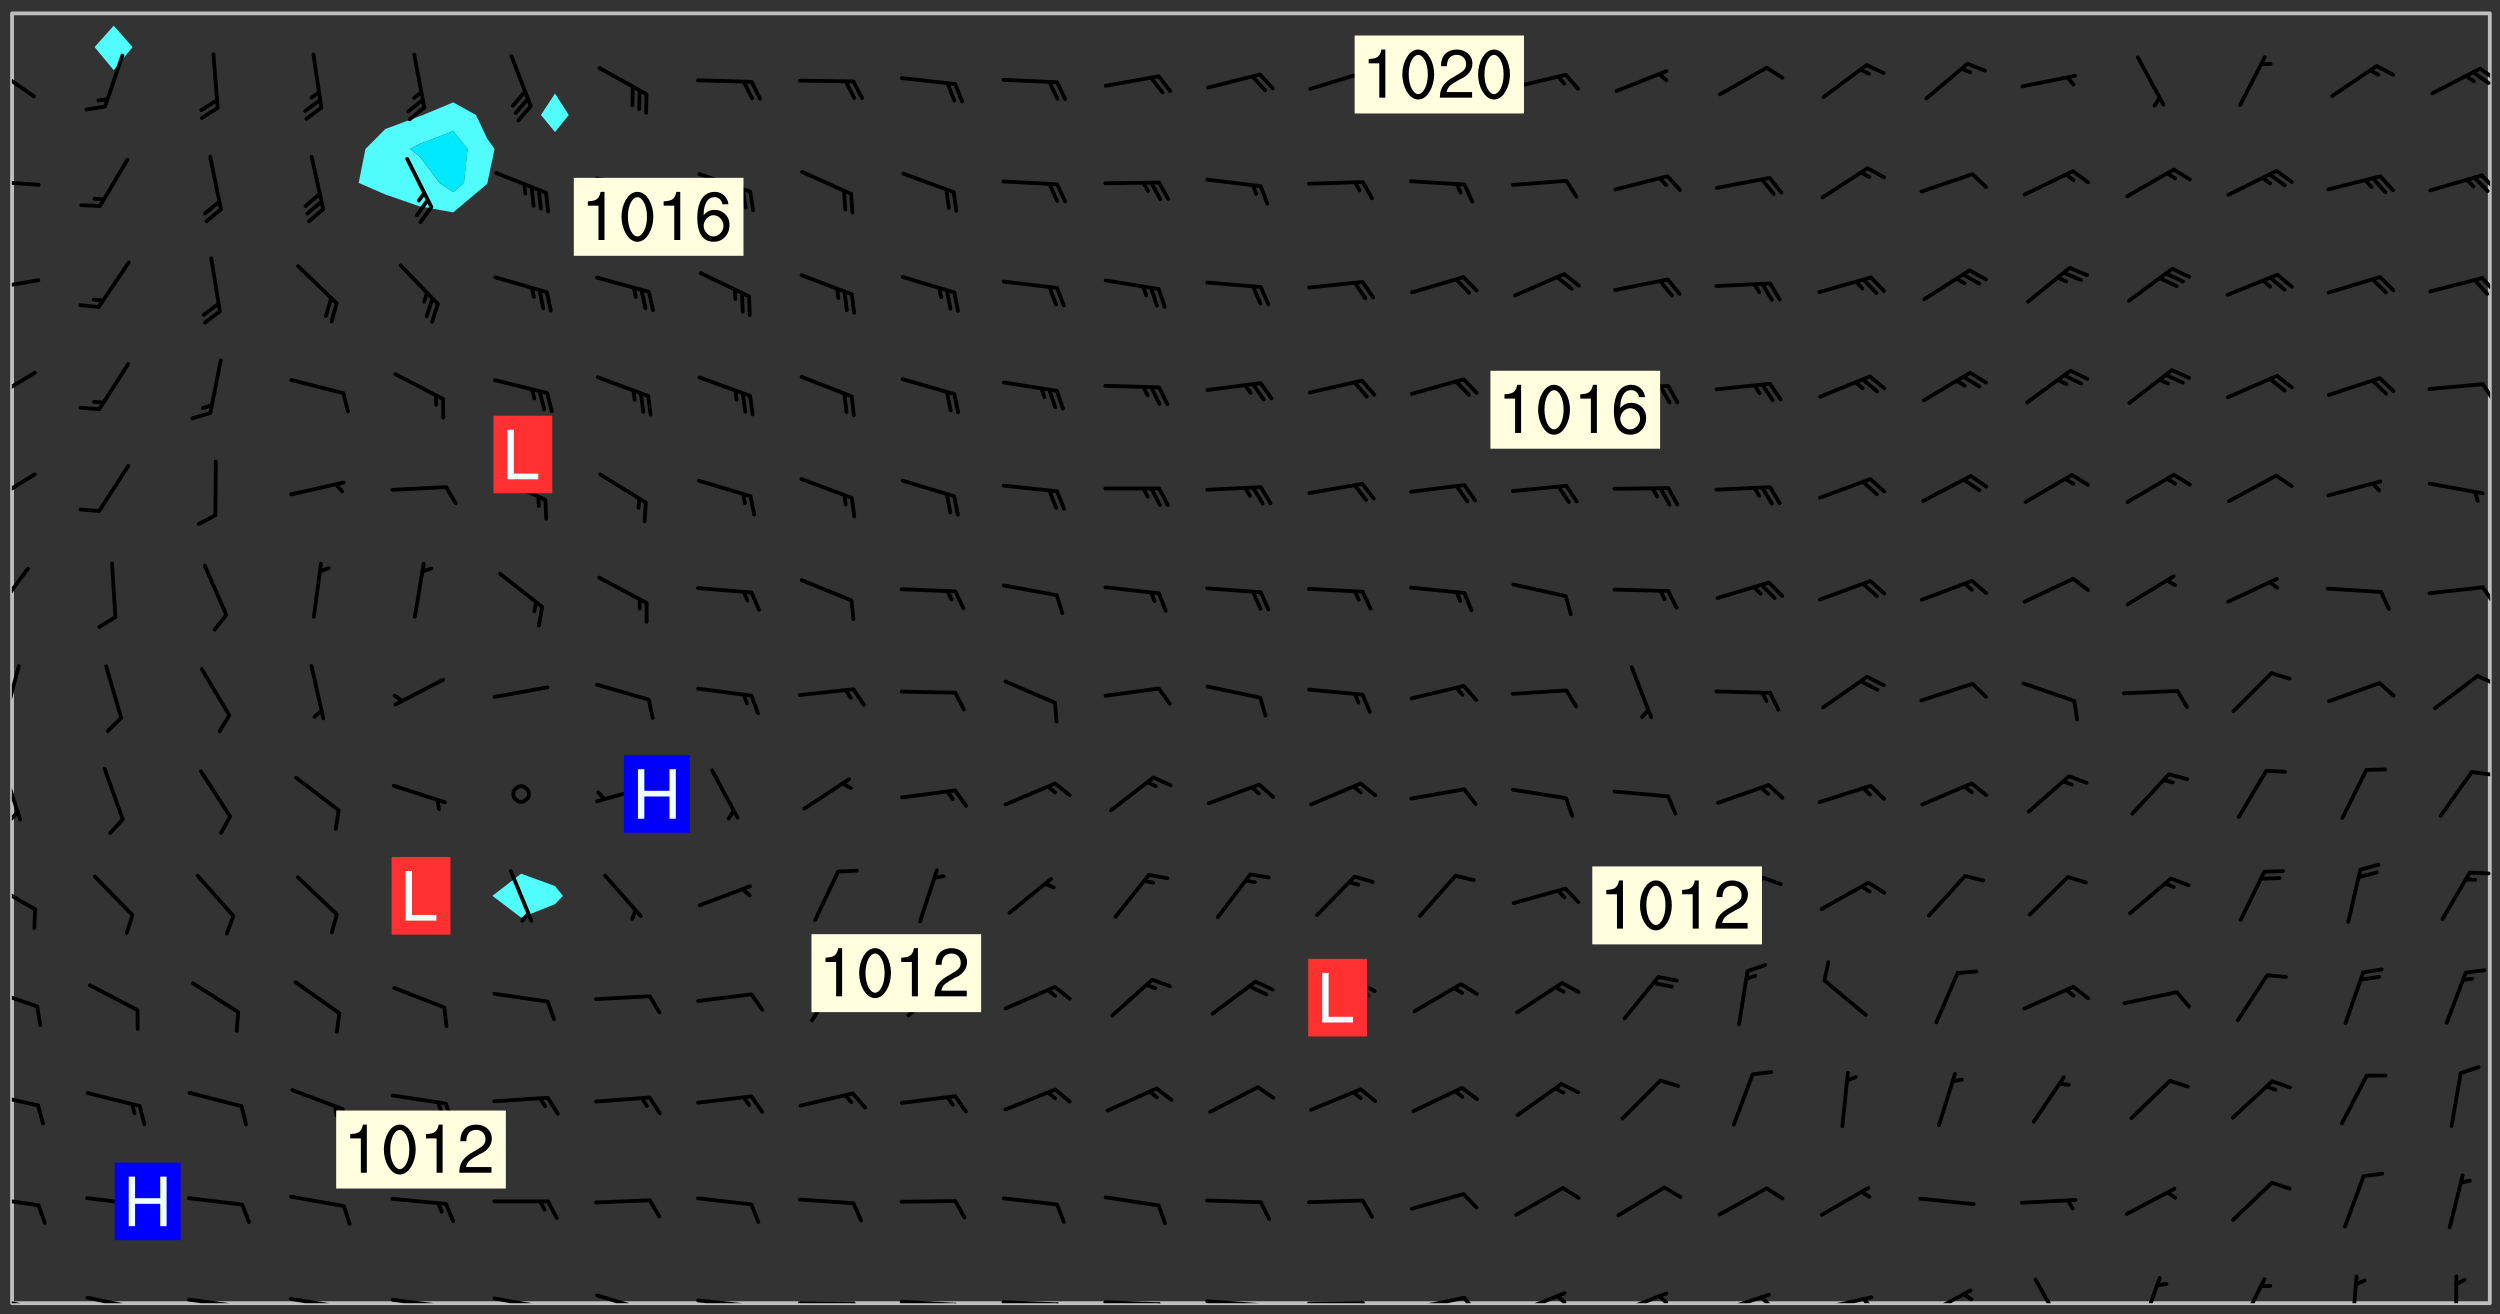 <svg xmlns="http://www.w3.org/2000/svg" role="img" xmlns:xlink="http://www.w3.org/1999/xlink" viewBox="142.45 309.95 326.84 171.84"><rect x="142.45" y="309.95" width="326.84" height="171.84" fill="#333333" stroke="none"/><defs><clipPath id="a"><path d="M144 311.672h1v168.656h-1zm0 0"/></clipPath><clipPath id="b"><path d="M144 311.672h324v168.656H144zm0 0"/></clipPath><clipPath id="c"><path d="M467 311.672h1v168.656h-1zm0 0"/></clipPath><clipPath id="d"><path d="M144 479h4v1.328h-4zm0 0"/></clipPath><clipPath id="e"><path d="M147 480h2v.328h-2zm0 0"/></clipPath><clipPath id="f"><path d="M146 480h1v.328h-1zm0 0"/></clipPath><clipPath id="g"><path d="M153 479h9v1.328h-9zm0 0"/></clipPath><clipPath id="h"><path d="M160 480h2v.328h-2zm0 0"/></clipPath><clipPath id="i"><path d="M166 479h9v1.328h-9zm0 0"/></clipPath><clipPath id="j"><path d="M173 480h3v.328h-3zm0 0"/></clipPath><clipPath id="k"><path d="M180 479h8v1.328h-8zm0 0"/></clipPath><clipPath id="l"><path d="M187 480h2v.328h-2zm0 0"/></clipPath><clipPath id="m"><path d="M193 479h8v1.328h-8zm0 0"/></clipPath><clipPath id="n"><path d="M200 480h2v.328h-2zm0 0"/></clipPath><clipPath id="o"><path d="M206 479h9v1.328h-9zm0 0"/></clipPath><clipPath id="p"><path d="M213 480h3v.328h-3zm0 0"/></clipPath><clipPath id="q"><path d="M220 479h8v1.328h-8zm0 0"/></clipPath><clipPath id="r"><path d="M233 479h8v1.328h-8zm0 0"/></clipPath><clipPath id="s"><path d="M240 480h2v.328h-2zm0 0"/></clipPath><clipPath id="t"><path d="M246 480h9v.328h-9zm0 0"/></clipPath><clipPath id="u"><path d="M253 480h3v.328h-3zm0 0"/></clipPath><clipPath id="v"><path d="M260 479h8v1.328h-8zm0 0"/></clipPath><clipPath id="w"><path d="M267 480h2v.328h-2zm0 0"/></clipPath><clipPath id="x"><path d="M273 479h8v1.328h-8zm0 0"/></clipPath><clipPath id="y"><path d="M280 480h2v.328h-2zm0 0"/></clipPath><clipPath id="z"><path d="M286 479h9v1.328h-9zm0 0"/></clipPath><clipPath id="A"><path d="M293 480h3v.328h-3zm0 0"/></clipPath><clipPath id="B"><path d="M300 479h8v1.328h-8zm0 0"/></clipPath><clipPath id="C"><path d="M307 480h2v.328h-2zm0 0"/></clipPath><clipPath id="D"><path d="M313 480h8v.328h-8zm0 0"/></clipPath><clipPath id="E"><path d="M320 480h3v.328h-3zm0 0"/></clipPath><clipPath id="F"><path d="M326 479h9v1.328h-9zm0 0"/></clipPath><clipPath id="G"><path d="M333 479h3v1.328h-3zm0 0"/></clipPath><clipPath id="H"><path d="M340 478h8v2.328h-8zm0 0"/></clipPath><clipPath id="I"><path d="M345 479h3v1.328h-3zm0 0"/></clipPath><clipPath id="J"><path d="M353 478h8v2.328h-8zm0 0"/></clipPath><clipPath id="K"><path d="M359 479h2v1.328h-2zm0 0"/></clipPath><clipPath id="L"><path d="M366 478h8v2.328h-8zm0 0"/></clipPath><clipPath id="M"><path d="M372 479h2v1.328h-2zm0 0"/></clipPath><clipPath id="N"><path d="M379 479h9v1.328h-9zm0 0"/></clipPath><clipPath id="O"><path d="M385 479h3v1.328h-3zm0 0"/></clipPath><clipPath id="P"><path d="M393 478h8v2.328h-8zm0 0"/></clipPath><clipPath id="Q"><path d="M398 478h3v2.328h-3zm0 0"/></clipPath><clipPath id="R"><path d="M408 477h5v3.328h-5zm0 0"/></clipPath><clipPath id="S"><path d="M422 476h4v4.328h-4zm0 0"/></clipPath><clipPath id="T"><path d="M435 476h4v4.328h-4zm0 0"/></clipPath><clipPath id="U"><path d="M449 476h2v4.328h-2zm0 0"/></clipPath><clipPath id="V"><path d="M463 476h1v4.328h-1zm0 0"/></clipPath><clipPath id="W"><path d="M144 466h4v2h-4zm0 0"/></clipPath><clipPath id="X"><path d="M144 452h4v3h-4zm0 0"/></clipPath><clipPath id="Y"><path d="M144 438h4v4h-4zm0 0"/></clipPath><clipPath id="Z"><path d="M144 425h4v5h-4zm0 0"/></clipPath><clipPath id="aa"><path d="M465 423h3v2h-3zm0 0"/></clipPath><clipPath id="ab"><path d="M144 410h2v8h-2zm0 0"/></clipPath><clipPath id="ac"><path d="M144 415h2v3h-2zm0 0"/></clipPath><clipPath id="ad"><path d="M465 410h3v2h-3zm0 0"/></clipPath><clipPath id="ae"><path d="M144 396h2v9h-2zm0 0"/></clipPath><clipPath id="af"><path d="M466 398h2v2h-2zm0 0"/></clipPath><clipPath id="ag"><path d="M144 384h3v7h-3zm0 0"/></clipPath><clipPath id="ah"><path d="M466 386h2v4h-2zm0 0"/></clipPath><clipPath id="ai"><path d="M144 371h4v5h-4zm0 0"/></clipPath><clipPath id="aj"><path d="M144 358h4v5h-4zm0 0"/></clipPath><clipPath id="ak"><path d="M466 359h2v4h-2zm0 0"/></clipPath><clipPath id="al"><path d="M144 346h4v3h-4zm0 0"/></clipPath><clipPath id="am"><path d="M466 346h2v3h-2zm0 0"/></clipPath><clipPath id="an"><path d="M144 333h4v2h-4zm0 0"/></clipPath><clipPath id="ao"><path d="M466 332h2v3h-2zm0 0"/></clipPath><clipPath id="ap"><path d="M144 318h4v5h-4zm0 0"/></clipPath><clipPath id="aq"><path d="M466 318h2v3h-2zm0 0"/></clipPath><clipPath id="ar"><path d="M465 319h3v3h-3zm0 0"/></clipPath><g id="as" clip-path="url(#clip1)"><path fill="#fff" fill-opacity="0" fill-rule="evenodd" d="M0 0h1000v1000H0zm0 0"/><path fill="#d3d3d3" fill-opacity="0" fill-rule="evenodd" d="M162.152 355.867l-.234.293.059.234.117.172.176.234.293.348.113.059.117-.172.059-.234.176-.176.465-.176h.699l.234.293.289.816.059.176.176.23.352.234.699.699.172.176.234.348.234.41.289.582.41.465.23.234.234.176.117.23.176.293.172 1.164v.234l.059.289.059.117.117.117.348.41.117.172.176.176.176.234.117.172.172.352.059.234.234.406.234-.059-.176.176-.059.93h-.582l-.234-.113-.348.113-.117.117-.059.293-.059.176-.117.172-.465.293-.059.234-.059.113v.645l.059.172v.41l.059.059v.406l.059.406.117.176.059.059.23.641-.059.293v.699l-.059.582v.234l-.059.23-.055.352v1.922l.055.117h.426l-.367.117-.023.352.891 1.168 1.742.539 1.34.359v.539l.09.809.535.715 1.52.27.891-.086.09 1.164.535.18 1.16-.18 2.055-.984 1.16-.363 1.879-.176 1.695-.18-.18.719-1.516.086-1.25.09-.805.27-1.074.809.27.719.535.898-.18.625-.266.809.266 1.078.625.898.805.18 1.25-.18-.266.723.098.504.055.293v.172l.059.293v.406l.176.117.352.117h.406l.293-.176.113-.117.059-.117.117-.23.059-.176.352-.465.23-.176.176-.059.176.059.059.176.117.988.055.469.059.172.117.234.176.059.816.059h.289l.117.234.059.406.059.352v1.105l.117.293.117.348.289.699.176.352.582.754.352.176.172.059.469.234.641.465.348.234.293.176.293.055.23.062.816.348.293.176.113.172.352.352.117.176.523.641v.289l.059.352v.348l.059.352.059.289.117.059.172.059h.176l.582.234.176.117.176.289.176.234.113.234.293.23.117.117v.41l.059.055.289.234.234.117.059.117.117.172.059.117.23.234.059.176.234.059.117.059-.117.113-.059.117v.117l-.117.293-.117.289v.582l.176.117.117.059.059.117.117.117.113.059.176.348.059.352.059.406v.176l-.059.176-.117.699v.172l.117.176.293.293h.406l.176.117.117.172.117.293v.234h-.527l-.23-.234h-.234l-.176.059-.059.699.059.348.117.176.176.41.117.23.289.469.176.055h.523l.234.059.758.641.059.293v.234l.059.059.23.348v.352l-.117.172v.293l.293.289.293.176.172.059.293.176.293.117.582.406.289.234.293.176.219.16.016.012.23.176.641.523.176.234.117.176.176.176.113.172v.641l.117.176.469.117.582.117.234.059.23.113.293.117.113.059.586.352.289.172.176.062.176.055.176.059.699.352.289.176.234.055.289.176.234.117.641.406.293.117.172.059.234.059.41.059.23.059.234.117.059.172-.41.176.469.059.059.293.113.234.176.055.234.059.176.059.406.117.641.234.117.172.059.234v.176l-.059.117-.059.406.234.234.117.059.348.117.641.23.176.117.289.117.176.176.234.465.582 1.105.176.176.348.176.176.117.352.117 1.047.523.234.059.465.113.293.059.465.176.758.582.234.234.348.465.176.176.289.234.816.699.293.176.289.289.293.176.293.289.695.641.176.176.293.234.289.234.469.289.641.582.348.234.234.293.348.348.352.465.934.992.348.406.117.176.234.059.113.117.645.176.23.113.234.059.293.176.23.117.934.699.406.406.234.176.406.176.234.117.816.348.348.234.234.117.293.289.23.117.758.352.352.172.23.059.293.117.234.059.871.176h.816l.469.23.172.059.875.699.465.117.293.059.176.059.23.059.469.059.348.059.352.059.406.059h.293l.172.059v.23l.176.176h.293l.348.059.352.059.699.117h.641l.465-.234.293-.176.172-.117.41-.172.289-.176.934-.465.469-.293.523-.293.465-.172.465-.176 1.051-.465.289-.117.41-.117.289-.117.527-.176 1.516-.699.582-.348.289-.059.293-.059.348-.117.875-.23.352-.117h.113l.234-.059.875-.234.234-.059h.812l.352-.059.816-.117.172-.059.352-.055.293-.059.23-.059.816-.176.176-.059h.348l.234-.059.465-.117.758-.172.234-.059h.348l.41-.117.289-.059 1.285-.059h.289l.41-.059.23-.059h.176l.875-.117h.406l.41-.117h.348l.352-.113.871-.059h1.75l1.047.289.41.117.289.117.352.117.289.117 1.051.172.289.059h.293l.293.059.172.059.41.059.172.059.117.059h.117l.117.059.352.059h.113l.41.066 1.922.395 1.926.395 1.52.449 1.695.719 2.145.805 1.605-.719 1.43-.805 1.16-1.078 1.25-.449 3.035-.719 1.875-.359 2.145-1.348 2.234-1.254 2.5-1.258 1.695-.449 1.785-.18 1.16-.27.625.539 1.34-.27.715-.988.984-1.344.445-.18.805-.359 1.875-.539 1.785-.449 1.25-.27 1.16-.09 1.699-.09 1.961-.27 1.25-.09h.539l.625-.09h.891l2.145-.18 2.41-.18 2.59-.09 1.695.18 1.609.09 1.43.359 1.16.719 1.875.988 1.16 1.527.266.715.629.09.355.898.535.539.535 1.527 1.074.359h.535l-.805.535.09 1.707.715 2.695.891.805.895.988.715 1.258 1.785.539 1.52-.18.355 1.344 1.609-.805.98-.539.27.27.316-.215.219-.145.801.449.449-.359h.355l.535-.27.539-.719.535-.27.625-.988 1.16.449.84.371 1.395.617 1.695-.18h1.605l1.785.09.18-1.707.535-1.344.805.27.492.848.402.406-.09.539v.359l.715.449.711-.27h1.43l.359.988.445 1.258.715 1.344 1.25.629 1.695.629.715-.18.18-.539.98-.09.449.359.086 1.258-.266.629-.535.18v.539l.715.984.266.539.984.988.801 1.078-.266.359-.09.898-.625 2.332-.355 2.066-.09 1.793-.18.719-.09.539v1.438l-.98 1.883-.359 1.707-.535.898-.805 1.168-.266.539 2.055 1.254.086.359-.355.539-.09-.18v.809l.09 1.438-.445.715-1.074.094-.266.715.535.898.805.719 1.16.809 1.34.27.445.359-.355.449-1.789-.09-1.25-.449-.715-.719-.625-.09-.176 3.59-.188 1.309h89.359V311.703h-55.27v49.082l.762.125 3.289.543 2.023 2.836v2.754l2.352.332 2.348.332h4.051l-1.379 4.16-2.023.707-2.023.703-.543.344-2.594 1.617-.188.117-2.023-2.078-.73-2.742-2.672-2.078-1.375-3.5-.066-.082-1.957-2.672 2.75-1.418v-49.082H294.422v91.414l.117.031.133.012.074.074.105.047.09.059.086.059.09.059.297.297.059.09.031.117.027.117.016.137-.031.117-.059.09-.059.086-.043.105-.047.102-.027.121v.145l.176.27.148.148.074.086.074.074.043.105.062.09.059.086.043.105.059.09.047.102.043.105.059.086.117.18.074.074.062.086.059.09.043.105.059.09.059.086.062.09.059.09.043.102.117.18.074.074.059.086.074.074.09.059.105.047h.148l.133-.016.133.016.102-.047.074-.074.047-.102-.016-.133v-.148l-.047-.105-.027-.117-.047-.102-.027-.121-.043-.102-.062-.09-.043-.102-.043-.105-.031-.117-.016-.133-.012-.137.086-.059.059-.086.121-.031.043.105.016.133v.117l.059.102.059.09.09.059.148.148.059.09.043.105-.012.102.086.059.105.047.086.059.09.059.074.074-.117.027-.105.047-.086.059-.074.074-.059.09-.062.086-.027.121-.047.102-.043.105-.031.117-.012.133-.016.133v.148l.027.117.047.105.043.102.059.09.074.074.09.059.074.074.09.059.059.09.043.105.047.102.117.031.133.016h.148l.117-.031.105.043.043.105.047.102.027.121L299.5 410l.027.117.031.121.027.117.105.043.102.047.133-.016.148.148.062.086.074.074.07.074.09.062.105.043.102.043.117.031.137.016.117-.031.074-.074.027-.117-.012-.133-.031-.121-.027-.117.043-.105h.117l.09.062.117.027h.148l.133.016h.148l.133.016.133-.016h.148l.133-.016.133-.012.137.012.117-.027.133-.016.191-.059-.059.176-.016.133-.027.121-.016.133-.059.086-.133.016-.105.047-.105.043-.117.031-.117.027-.266.031h-.148l-.133.016-.074.074.059.086.148.148.117.18.074.07.09.062.09.059.086.059.09.059.102.043.105.062.105.043.086.059.105.047.102.043.18.117.059.09-.043.102-.047.105.016.133.223.223.059.09.043.102.031.121.043.102.016.133.031.117.012.137.031.117.148.148.102.043.105.043.117.031.133.016.137.016h.117l.117-.031.09-.059.043-.105.047-.102.043-.105.031-.117.012-.133v-.148l-.012-.133-.016-.133-.031-.117-.043-.105-.047-.105-.043-.102-.043-.105-.016-.133.016-.133.027-.117.031-.117.027-.121.047-.102.09-.059.086-.062.074-.074.09-.059.223-.223.059-.086.074-.074.117-.18.059-.086v-.148l-.074-.074-.102-.047-.105-.043-.102-.043-.059-.09-.047-.105-.027-.117.09-.059.117-.031.102-.043.18-.117.148-.148.012-.133-.012-.105-.09-.059-.133.016h-.148l-.133.016-.133-.016-.121-.031-.086-.059-.074-.074-.059-.09-.062-.086-.117-.18-.059-.086.031-.121.086-.059.121-.031.059-.086v-.121l-.031-.117-.059-.09-.059-.086-.047-.105-.027-.117-.016-.133.059-.09.074-.074.09-.059.117-.18.074-.074.059-.086.148-.148.121-.031.133-.016.133.016.074.074.043.105.016.133-.031.117-.117.031-.133.012-.148.148-.043.105-.047.102-.027.121-.031.117v.148l.031.117.043.105.059.09.074.07.074.074.117.031.121.027.117-.027.133-.016h.117l.09.059.074.074.047.105.059.086.102.047.133.016.105.043.086.059-.012.105-.074.074-.18.117-.059.09-.09.059-.07.074-.074.074-.062.09-.027.117-.016.133.016.133-.016.133v.148l.016.133.027.117.031.121.074.074.09.059.086.059.09.059.117.031v.086l-.102.047-.09.059-.266.031-.117.027h-.148l-.105.043-.102.047-.059.09-.062.234-.012.133-.031.121-.016.133v.293l-.012.133.012.137.016.133.133.016.133.012.121.031.086.059.074.074.047.105.043.102.016.133v.445l-.016.133v.445l.031.266.027.117.016.133.031.117.086.211.031.266v.148l-.031.117-.027.117-.031.121-.027.117-.031.117-.031.121-.012.133-.016.133.09.059.117-.031.102.016.047.105-.031.266v.441l-.043.105-.047.105-.043.102-.043.105-.059.086-.031.121-.043.117-.031.117-.016.133.016.133.059.09.105.047.086.059.059.086-.012.137-.031.117-.043.102v.445l-.016.133v.148l-.031.117-.043.105-.027.117-.047.105-.043.102-.031.121-.027.117-.031.133-.031.117-.027.117-.043.105-.031.117-.031.121-.012.133-.016.133v.297l.027.117v.148l.047.398.027.117.059.09.121.031h.148l.133-.016.059.09v.117l-.059.09-.09.059-.102.043-.105.047-.09.059-.086.059-.137.016-.117-.031-.133-.016-.102.047-.062.086-.012.137-.016.133-.031.117-.027.117-.016.133-.031.121v.297l.016.133.031.117v.148l.012.133v.148l-.027.117-.047.102-.027.121-.031.117-.059.09-.074.074-.102.043-.105.047-.117.027-.121.031-.102-.047.059-.086.105-.047.027-.117.031-.117.027-.121.031-.117v-.148l.016-.133-.031-.117-.043-.105-.105.016-.074.074-.102.043-.09.062-.074.074-.043.102-.016.133-.031.117L304.25 426l-.031.117-.027.117-.031.121-.027.117-.031.117-.043.105-.09.059h-.09l-.117-.031-.031-.086.016-.137-.031-.117v-.148l-.012-.133v-.148l-.062-.234-.027-.121-.043-.102-.047-.105-.059-.086-.059-.09-.043-.105-.062-.086-.148-.148-.07-.074-.105-.047-.105-.043-.102-.043-.297-.297-.09-.074-.086-.059-.105-.043-.09-.062-.086-.059-.105-.043-.09-.059-.086-.062-.074-.07-.105-.047-.086-.059-.105-.043-.09-.062-.102-.043-.105-.043-.086-.059-.105-.047-.105-.043-.102-.047-.09-.059-.102-.043-.105-.043-.09-.062-.117-.027-.133-.016-.133.016H299.75l-.133.016-.117-.031-.09-.059-.074-.074-.09-.059-.102-.047h-.148l-.121-.027-.102-.043-.074-.074-.117-.18-.09-.059-.102-.043-.09-.062-.105-.043-.09-.059-.086-.059-.105-.047-.059-.086-.059-.09-.043-.105-.047-.102-.074-.074-.086-.059-.074-.074-.09-.059-.223-.223-.043-.105-.031-.266.105-.043h.145l.105.043.074.074.09.059.086.059.105.047.09.059.148.148.07.074.148.148.062.086.074.074.086.059.074.074.09.062.09.059.086.059.27.176.102.047.105.043.102.043.047-.074.059-.086.074-.074.07-.074.105.043.074.074.059.09.043.102.047.105.043.105.121.027.117-.027.074-.09.043-.105.059-.09.074-.074.105-.043.117-.027.133.012.09.059.148.148.059.09.043.105.047.102.043.105.043.102.105.047.105.043.133.016.086-.059.059-.09.074-.074.105-.043.117.027.105.047.102.043.105.043.102.047.18.117v.117l-.016.133.016.133.016.137.059.086.102.047.121.027.117.031h.148l.117-.031.059-.09.18-.117.059-.09.074-.074.059-.086.117-.18.18-.117.117.031.09.059.043.074-.016.133v.117l.09.059h.148l.133-.016.133-.012.266-.031.105-.043.117-.031.121-.027.074-.074.07-.074.062-.09-.016-.105-.047-.102-.102-.043-.105-.016-.117.027-.266.031h-.148l-.074-.074-.09-.059-.117-.031-.117-.027-.133-.016h-.148l-.133.016h-.297l-.105-.047-.148-.148-.043-.102-.059-.09.223-.223.086-.059.105-.043.117-.031.133-.016.133.016.137.016.102.043.133-.012.09-.062.102-.043.062-.09-.047-.102-.09-.059-.117-.031-.102-.043-.059-.09-.062-.09v-.117l.016-.133.105-.047.074-.07v-.121l-.09-.059-.031-.117.09-.059.074-.074.043-.105.059-.09.047-.102.016-.133v-.148l-.047-.105-.043-.102-.09-.059-.133-.016-.102-.043-.137-.016-.117-.031h-.445l-.133-.016-.133-.012-.133-.016-.117-.031h-.148l-.133-.016-.133-.012-.266-.031-.121-.043-.086-.059-.074-.074v-.148l.012-.133.105-.047.102-.043.133-.016h.152l.133-.016h.293l.121.031.102.043.09.059.234.062.121-.047.09-.059.102-.043.133-.016.105.043.102.047.133.012.121-.027h.145l.121-.031.117-.027.105-.047.074-.074.086-.059.148-.148.059-.086.047-.105.027-.117.016-.105-.102-.043-.09-.059-.117-.031-.105-.043-.09-.062-.074-.086-.074-.074-.102-.043-.105-.047-.102-.043-.059-.09-.047-.102-.086-.211-.062-.086-.059-.09-.074-.074-.086-.059h-.27l-.117.031-.09.059-.102.043-.133.016-.105-.016-.027-.117-.062-.09-.117-.031-.102-.043-.148-.148-.031-.117-.016-.105.074-.074.18-.117.117-.027.117-.031.137.016.102.043.105.043.102.047.105.043.117.031.133.016.117.027.133.016.105-.016.09-.059-.074-.074-.105-.043-.074-.074-.074-.09-.148-.148-.086-.059-.09-.059-.074-.074-.09-.059-.102-.047-.121-.027-.102-.047-.105-.043-.117-.031-.102-.043-.121-.031h-.148l-.117.031-.105.043-.086.062-.18.117-.086.059-.09.059-.105.047-.086.059-.105.043-.102.043-.105.047-.074.074-.059.09-.059.086-.047.105-.059.086-.074.074-.133-.012-.117-.031h-.117l-.074.074-.09.059-.074.074-.09.059-.086.059-.105.047-.102.043-.137.016-.102-.043-.148-.148-.105-.047h-.086l-.105.047-.102.043-.121.031-.117-.031-.074-.074v-.117l.031-.121.074-.07.059-.09.074-.074.117-.031.105-.043h.293l.133-.016.137-.016.102-.043.09-.059.102-.047.09-.059.133-.012.09.059.133.012.09-.059.086-.059.105-.043.09-.059.086-.062.09-.059.148-.148.059-.086.059-.09.105-.043.133-.016.117.027.121.031.059-.059.059-.09.031-.266.027-.117.105.012.133.016.102-.043.09-.059.059-.09.074-.074.059-.09.047-.102.012-.133-.012-.133-.047-.105-.148-.148-.059-.09-.059-.086-.043-.105v-.445l.016-.133v-.148l.012-.133-.059-.059-.09.059-.102-.043-.18-.117-.086-.059-.062-.09-.059-.09-.074-.074-.086-.059-.121.031-.102.012-.105.047-.086.059-.105.043-.148.148-.09.059-.086.059-.09.062-.105.043-.133.016v-.121l.105-.043.117-.031.074-.07.043-.105v-.148l-.027-.117-.148-.148-.133-.016h-.148l-.117.031-.105.043-.102.043-.09.062-.117.027-.074-.074.012-.133-.043-.102-.043-.105-.09-.059-.117.027-.121.031-.117.031-.102.043-.121.031-.102.043-.105.043-.09.059-.102.016v-.117l.016-.133-.059-.09-.074.043-.148.148-.059.09-.074.074-.047.105-.043.102-.074.074-.059.09-.074.074-.059.086-.074.074-.09.062-.074.07-.074.074-.102.016-.133.016-.105-.043v-.121l.148-.148.043-.102.059-.09.047-.102.043-.105.059-.09.031-.117.043-.102.031-.121.027-.117.047-.105.043-.102.043-.105.074-.07.09-.062.09-.059.102-.043h.297l.266-.031.105-.043-.074-.074-.117-.031-.105-.043-.09-.059-.102-.047-.09-.059-.102-.043-.105-.043-.09-.062-.086-.059-.105-.043-.102-.043-.121-.031-.117-.031-.102-.043L297.5 410.25l-.102-.043-.09-.059-.043-.105-.016-.133.102-.043.133-.016.137.016.133-.016.102-.043.059-.09.016-.105-.09-.059-.074-.074-.102-.043-.09-.059-.148-.148-.043-.105-.016-.133v-.293l-.059-.09-.09-.059-.074-.074-.043-.105-.031-.117-.059-.09-.074-.074-.117-.027-.074-.074-.09-.059-.09-.062-.086-.059-.074-.074-.059-.086-.047-.105-.086-.059-.148-.148-.195-.059-.133.016-.102.043-.074.074-.047.102-.043.105-.059.09-.059.086-.297.297-.09.059h-.086l-.062-.086-.043-.105.031-.117.059-.09.027-.117-.012-.133-.09-.062-.105.047-.117.027-.117.031-.27.176-.102.047-.117.027-.105.047-.09.059-.102.043-.059-.086-.047-.105.016-.133.047-.105.07-.074.074-.07.059-.09v-.148l-.043-.105h-.238l-.102.047-.031.117-.027.117-.031.121-.074.043-.133.016-.074-.047-.043-.102-.043-.105-.047-.102-.043-.105-.121.031-.102.043-.133.016-.117.031-.105.043-.09.059-.102.047-.121.027-.133.016-.102-.043-.059-.09-.047-.105-.043-.102-.043-.105v-.117l.059-.09.086-.059.18-.117.102-.047.105-.043.105-.059.102-.043.09-.062.102-.043.105-.059.102-.047.09-.059.105-.043.102-.043.09-.062.102-.043.137-.016.117.031.102.043.121.031.102.043.105.047.102.043.105.043.102.047.105.043.102.043.105.047.086.059.105.043.117.031.105.043.102.047.09.059.105.043.102.043.105.047.117.027.102.047.121.027h.148l.086-.059.016-.102.059-.09-.027-.117-.074-.074-.117-.18-.074-.074-.09-.074-.18-.117-.086-.059-.105-.043-.102-.047-.27-.176-.059-.09-.074-.074-.059-.09-.043-.102-.031-.117-.016-.137v-.562l-.012-.133-.016-.133-.031-.117-.016-.133-.012-.133-.031-.121-.223-.223-.059-.086-.016-.105.031-.117.133-.016v-91.414H172.992v1.453l-.059.234-.352 1.051-.172.523-.117.348-.176.41-.117.172-.234.293-.23.059h-.352l-.117.059-.23.406v.293l.117.176.23.23.117.234.641.758.293.465.176.234.23.352.234.348.641.816.176.465.172.41.117.695.176.469.117 1.398.059.465v.875l.117 1.047v4.781l-.059.465-.352 1.281-.176.523-.113.41-.352.93L172.934 336l-.234.582-.117.176-.172.348-.176.406-.352.816-.059.293-.113.293-.117.289-.059.176-.117.875-.059.406-.059.117-.059.176-.059.172-.23.527-.117.172v.234l-.117.234-.059.172-.176.586v.289l-.059.176v.293l-.059.113-.059.527v.172l-.055.234v2.621l-.176.816-.117.176-.176.234-.117.172-.113.234-.586.934-.23.289-.293.465-.176.234-.289.352-.352.699-.113.23-.176.41-.176.23-.406.527-.816.699-.293.172-.289.234-.176.117-.176.176-.523.406-.527.176-.172.176-.234.055-.641.176h-.758m12.211 31.023l-1.074.449.359.895 1.25-.715.445-.539-.98-.09"/><path fill="#d3d3d3" fill-opacity="0" fill-rule="evenodd" d="M201.508 416.598h-.895l.449.629.98.359.805-.09.445-.988-.176.09-.715-.355-.895.355m154.621 59.07l-.059-.523v-.293l.113-.293.059-.23.469-.469h.113l.117-.113.117-.059h.176l.234-.059h.348l.234.059.117.059.23.172.059.176.117.582v.293l-.117.176-.172.289-.176.176-.527.523-.23.234-.117.059h-.176l-.117-.059-.406-.293-.176-.117-.117-.059-.059-.113-.055-.117m6.641-10.957l-.059-.172v-1.109l.059-.172.176-.059.172-.059h.176l.234-.059.117.059.059.699-.059.172-.117.176-.117.059-.234.523-.113.059h-.234l-.059-.117m9.613-14.391l-.117-.176v-.699l.293-.875.117-.172.176-.352.113-.23.117-.293.352-.758.117-.23.172-.234h.176l.117-.059h.641l.117.059.234.234.172.113.352.293.117.117.113.176v.113l.117.059.117.117v.699l-.059.176v.23l-.059.176-.348 1.051-.117.23-.117.234-.117.059-.23.234-.641.289h-.875l-.41-.117-.641-.465"/><path fill="none" stroke="#bebebe" stroke-linecap="round" stroke-linejoin="round" stroke-miterlimit="10" stroke-width=".5" d="M467.957 311.695H144.027v168.625h323.93v-168.625"/><g clip-path="url(#a)"><path fill="#fff" fill-opacity="0" fill-rule="evenodd" d="M144 475.891v4.438h.004H144V311.672h.004H144v164.219"/></g><g clip-path="url(#b)"><path fill="#fff" fill-opacity="0" fill-rule="evenodd" d="M144.004 480.328V311.672h13.312v1.637l-2.5 2.801 2.5 3.012 2.469-3.012-2.469-2.801v-1.637h44.383v11.66l-3.957 1.652-.48.176-4.441 1.656-2.594 2.609-.887 4.438 3.48 1.512 4.441 1.539 4.438.805 4.438-3.73.035-.125.938-4.438-.973-1.375-1.461-3.066-2.977-1.652v-11.66h8.875v112.504l-3.75 2.895 3.75 2.844 4.441-1.754 1.027-1.09-1.027-1.281-4.441-1.613v-112.504h4.441v10.496l-1.848 2.816 1.848 2.234 1.785-2.234-1.785-2.816v-10.496H467.996v168.656H144.004"/></g><path fill="#50fcfc" fill-rule="evenodd" d="M157.316 319.121l-2.5-3.012 2.5-2.801 2.469 2.801-2.469 3.012m35.504 16.254l-3.48-1.512.887-4.438 2.594-2.609 4.441-1.656.48-.176 3.957-1.652v3.758l-4.438 1.688-1.199.648 1.199.926 2.648 3.512 1.789 1.215 1.402-1.215.477-4.438-1.879-2.336v-3.758l2.977 1.652 1.461 3.066.973 1.375-.938 4.438-.035.125-4.438 3.73-4.438-.805-4.441-1.539"/><path fill="#00e8fc" fill-rule="evenodd" d="M197.262 330.352l-1.199-.926 1.199-.648 4.438-1.688 1.879 2.336-.477 4.438-1.402 1.215-1.789-1.215-2.648-3.512"/><path fill="#50fcfc" fill-rule="evenodd" d="M210.574 429.914l-3.75-2.844 3.75-2.895 4.441 1.613 1.027 1.281-1.027 1.09-4.441 1.754m4.441-102.695l-1.848-2.234 1.848-2.816 1.785 2.816-1.785 2.234"/><g clip-path="url(#c)"><path fill="#fff" fill-opacity="0" fill-rule="evenodd" d="M467.996 480.328H468V311.672h-.004H468v168.656h-.004"/></g><g clip-path="url(#d)"><path fill="none" stroke="#000" stroke-linecap="round" stroke-linejoin="round" stroke-miterlimit="10" stroke-width=".5" d="M147.426 481.105l-6.852-1.555"/></g><g clip-path="url(#e)"><path fill="none" stroke="#000" stroke-linecap="round" stroke-linejoin="round" stroke-miterlimit="10" stroke-width=".5" d="M147.426 481.105l.645 2.367"/></g><g clip-path="url(#f)"><path fill="none" stroke="#000" stroke-linecap="round" stroke-linejoin="round" stroke-miterlimit="10" stroke-width=".5" d="M146.43 480.879l.32 1.184"/></g><g clip-path="url(#g)"><path fill="none" stroke="#000" stroke-linecap="round" stroke-linejoin="round" stroke-miterlimit="10" stroke-width=".5" d="M160.754 481.047l-6.879-1.438"/></g><g clip-path="url(#h)"><path fill="none" stroke="#000" stroke-linecap="round" stroke-linejoin="round" stroke-miterlimit="10" stroke-width=".5" d="M160.754 481.047l.684 2.355"/></g><g clip-path="url(#i)"><path fill="none" stroke="#000" stroke-linecap="round" stroke-linejoin="round" stroke-miterlimit="10" stroke-width=".5" d="M174.113 480.801l-6.965-.945"/></g><g clip-path="url(#j)"><path fill="none" stroke="#000" stroke-linecap="round" stroke-linejoin="round" stroke-miterlimit="10" stroke-width=".5" d="M174.113 480.801l.848 2.301"/></g><g clip-path="url(#k)"><path fill="none" stroke="#000" stroke-linecap="round" stroke-linejoin="round" stroke-miterlimit="10" stroke-width=".5" d="M187.414 480.887l-6.938-1.117"/></g><g clip-path="url(#l)"><path fill="none" stroke="#000" stroke-linecap="round" stroke-linejoin="round" stroke-miterlimit="10" stroke-width=".5" d="M187.414 480.887l.793 2.324"/></g><g clip-path="url(#m)"><path fill="none" stroke="#000" stroke-linecap="round" stroke-linejoin="round" stroke-miterlimit="10" stroke-width=".5" d="M200.746 480.773l-6.973-.891"/></g><g clip-path="url(#n)"><path fill="none" stroke="#000" stroke-linecap="round" stroke-linejoin="round" stroke-miterlimit="10" stroke-width=".5" d="M200.746 480.773l.867 2.297"/></g><g clip-path="url(#o)"><path fill="none" stroke="#000" stroke-linecap="round" stroke-linejoin="round" stroke-miterlimit="10" stroke-width=".5" d="M214.035 480.949l-6.918-1.242"/></g><g clip-path="url(#p)"><path fill="none" stroke="#000" stroke-linecap="round" stroke-linejoin="round" stroke-miterlimit="10" stroke-width=".5" d="M214.035 480.949l.75 2.336"/></g><g clip-path="url(#q)"><path fill="none" stroke="#000" stroke-linecap="round" stroke-linejoin="round" stroke-miterlimit="10" stroke-width=".5" d="M227.254 481.348l-6.727-2.039"/></g><g clip-path="url(#r)"><path fill="none" stroke="#000" stroke-linecap="round" stroke-linejoin="round" stroke-miterlimit="10" stroke-width=".5" d="M240.699 480.695l-6.988-.734"/></g><g clip-path="url(#s)"><path fill="none" stroke="#000" stroke-linecap="round" stroke-linejoin="round" stroke-miterlimit="10" stroke-width=".5" d="M240.699 480.695l.918 2.277"/></g><g clip-path="url(#t)"><path fill="none" stroke="#000" stroke-linecap="round" stroke-linejoin="round" stroke-miterlimit="10" stroke-width=".5" d="M254.035 480.352l-7.027-.047"/></g><g clip-path="url(#u)"><path fill="none" stroke="#000" stroke-linecap="round" stroke-linejoin="round" stroke-miterlimit="10" stroke-width=".5" d="M254.035 480.352l1.137 2.176"/></g><g clip-path="url(#v)"><path fill="none" stroke="#000" stroke-linecap="round" stroke-linejoin="round" stroke-miterlimit="10" stroke-width=".5" d="M267.344 480.52l-7.016-.379"/></g><g clip-path="url(#w)"><path fill="none" stroke="#000" stroke-linecap="round" stroke-linejoin="round" stroke-miterlimit="10" stroke-width=".5" d="M267.344 480.52l1.035 2.223"/></g><g clip-path="url(#x)"><path fill="none" stroke="#000" stroke-linecap="round" stroke-linejoin="round" stroke-miterlimit="10" stroke-width=".5" d="M280.66 480.465l-7.02-.273"/></g><g clip-path="url(#y)"><path fill="none" stroke="#000" stroke-linecap="round" stroke-linejoin="round" stroke-miterlimit="10" stroke-width=".5" d="M280.66 480.465l1.066 2.211"/></g><g clip-path="url(#z)"><path fill="none" stroke="#000" stroke-linecap="round" stroke-linejoin="round" stroke-miterlimit="10" stroke-width=".5" d="M293.977 480.453l-7.023-.25"/></g><g clip-path="url(#A)"><path fill="none" stroke="#000" stroke-linecap="round" stroke-linejoin="round" stroke-miterlimit="10" stroke-width=".5" d="M293.977 480.453l1.074 2.207"/></g><g clip-path="url(#B)"><path fill="none" stroke="#000" stroke-linecap="round" stroke-linejoin="round" stroke-miterlimit="10" stroke-width=".5" d="M307.285 480.586l-7.008-.512"/></g><g clip-path="url(#C)"><path fill="none" stroke="#000" stroke-linecap="round" stroke-linejoin="round" stroke-miterlimit="10" stroke-width=".5" d="M307.285 480.586l.992 2.242"/></g><g clip-path="url(#D)"><path fill="none" stroke="#000" stroke-linecap="round" stroke-linejoin="round" stroke-miterlimit="10" stroke-width=".5" d="M320.609 480.297l-7.027.062"/></g><g clip-path="url(#E)"><path fill="none" stroke="#000" stroke-linecap="round" stroke-linejoin="round" stroke-miterlimit="10" stroke-width=".5" d="M320.609 480.297l1.172 2.156"/></g><g clip-path="url(#F)"><path fill="none" stroke="#000" stroke-linecap="round" stroke-linejoin="round" stroke-miterlimit="10" stroke-width=".5" d="M333.852 479.621l-6.883 1.414"/></g><g clip-path="url(#G)"><path fill="none" stroke="#000" stroke-linecap="round" stroke-linejoin="round" stroke-miterlimit="10" stroke-width=".5" d="M333.852 479.621l1.566 1.891"/></g><g clip-path="url(#H)"><path fill="none" stroke="#000" stroke-linecap="round" stroke-linejoin="round" stroke-miterlimit="10" stroke-width=".5" d="M346.988 479.023l-6.523 2.609"/></g><g clip-path="url(#I)"><path fill="none" stroke="#000" stroke-linecap="round" stroke-linejoin="round" stroke-miterlimit="10" stroke-width=".5" d="M346.039 479.406l.938.789"/></g><g clip-path="url(#J)"><path fill="none" stroke="#000" stroke-linecap="round" stroke-linejoin="round" stroke-miterlimit="10" stroke-width=".5" d="M360.312 479.051l-6.543 2.555"/></g><g clip-path="url(#K)"><path fill="none" stroke="#000" stroke-linecap="round" stroke-linejoin="round" stroke-miterlimit="10" stroke-width=".5" d="M359.363 479.422l.93.801"/></g><g clip-path="url(#L)"><path fill="none" stroke="#000" stroke-linecap="round" stroke-linejoin="round" stroke-miterlimit="10" stroke-width=".5" d="M373.695 479.234l-6.676 2.191"/></g><g clip-path="url(#M)"><path fill="none" stroke="#000" stroke-linecap="round" stroke-linejoin="round" stroke-miterlimit="10" stroke-width=".5" d="M372.723 479.551l.887.852"/></g><g clip-path="url(#N)"><path fill="none" stroke="#000" stroke-linecap="round" stroke-linejoin="round" stroke-miterlimit="10" stroke-width=".5" d="M387.098 479.555l-6.852 1.547"/></g><g clip-path="url(#O)"><path fill="none" stroke="#000" stroke-linecap="round" stroke-linejoin="round" stroke-miterlimit="10" stroke-width=".5" d="M386.102 479.781l.801.93"/></g><g clip-path="url(#P)"><path fill="none" stroke="#000" stroke-linecap="round" stroke-linejoin="round" stroke-miterlimit="10" stroke-width=".5" d="M400.078 478.66l-6.184 3.336"/></g><g clip-path="url(#Q)"><path fill="none" stroke="#000" stroke-linecap="round" stroke-linejoin="round" stroke-miterlimit="10" stroke-width=".5" d="M399.18 479.145l1.02.684"/></g><g clip-path="url(#R)"><path fill="none" stroke="#000" stroke-linecap="round" stroke-linejoin="round" stroke-miterlimit="10" stroke-width=".5" d="M412.023 483.391l-3.445-6.125"/></g><g clip-path="url(#S)"><path fill="none" stroke="#000" stroke-linecap="round" stroke-linejoin="round" stroke-miterlimit="10" stroke-width=".5" d="M424.809 477.023l-2.383 6.609"/></g><path fill="none" stroke="#000" stroke-linecap="round" stroke-linejoin="round" stroke-miterlimit="10" stroke-width=".5" d="M424.461 477.984l1.215-.176"/><g clip-path="url(#T)"><path fill="none" stroke="#000" stroke-linecap="round" stroke-linejoin="round" stroke-miterlimit="10" stroke-width=".5" d="M438.488 477.18l-3.113 6.301"/></g><path fill="none" stroke="#000" stroke-linecap="round" stroke-linejoin="round" stroke-miterlimit="10" stroke-width=".5" d="M438.035 478.094l1.227-.035"/><g clip-path="url(#U)"><path fill="none" stroke="#000" stroke-linecap="round" stroke-linejoin="round" stroke-miterlimit="10" stroke-width=".5" d="M450.543 476.828l-.594 7"/></g><path fill="none" stroke="#000" stroke-linecap="round" stroke-linejoin="round" stroke-miterlimit="10" stroke-width=".5" d="M450.457 477.848l1.129-.484"/><g clip-path="url(#V)"><path fill="none" stroke="#000" stroke-linecap="round" stroke-linejoin="round" stroke-miterlimit="10" stroke-width=".5" d="M463.586 476.816l-.051 7.027"/></g><path fill="none" stroke="#000" stroke-linecap="round" stroke-linejoin="round" stroke-miterlimit="10" stroke-width=".5" d="M463.582 477.836l1.086-.566"/><g clip-path="url(#W)"><path fill="none" stroke="#000" stroke-linecap="round" stroke-linejoin="round" stroke-miterlimit="10" stroke-width=".5" d="M147.477 467.52l-6.953-1.012"/></g><path fill="none" stroke="#000" stroke-linecap="round" stroke-linejoin="round" stroke-miterlimit="10" stroke-width=".5" d="M147.477 467.52l.828 2.309m12.496-2.383l-6.973-.863m6.973.863l.879 2.293m12.438-2.305l-6.977-.84m6.977.84l.887 2.285m12.402-2.09l-6.922-1.23m6.922 1.23l.754 2.336m12.598-2.621l-6.996-.66m6.996.66l.945 2.266M199.742 467.25l.469 1.129m13.879-1.363h-7.027m7.027 0l1.152 2.164m-2.176-2.164l.574 1.082m13.762-1.227l-7.023.285m7.023-.285l1.238 2.121m12.055-1.578l-6.98-.801m6.98.801l.898 2.285m12.434-2.441l-7.012-.488m7.012.488l.996 2.242m12.324-2.531l-7.023.094m7.023-.094l1.184 2.148m12.109-1.703l-6.98-.801m6.98.801l.898 2.285m12.398-2.152l-6.945-1.066m6.945 1.066l.812 2.316m12.543-2.738l-7.023-.223m7.023.223l1.082 2.199m12.234-2.426l-7.023.23m7.023-.23l1.219 2.129m11.961-2.977l-6.758 1.926m6.758-1.926l1.703 1.77m11.281-2.559l-6.094 3.504m6.094-3.504l2.078 1.305m11.195-1.375l-6.012 3.645m6.012-3.645l2.105 1.258m11.273-1.145l-6.141 3.418m6.141-3.418l2.059 1.332m11.227-1.383l-6.082 3.52m5.199-3.008l1.039.648m13.613.957l-6.988-.715m20.316.176l-7.016.363m5.996-.312l.633 1.055m13.301-2.566l-6.211 3.285m5.309-2.805l1.016.688m12.633-1.957l-5.074 4.863m5.074-4.863l2.328.766m9.668-1.629l-2.438 6.59m2.438-6.59l2.43-.332m10.52.219l-1.703 6.816m1.453-5.824l1.191-.297"/><g clip-path="url(#X)"><path fill="none" stroke="#000" stroke-linecap="round" stroke-linejoin="round" stroke-miterlimit="10" stroke-width=".5" d="M147.426 454.473l-6.852-1.547"/></g><path fill="none" stroke="#000" stroke-linecap="round" stroke-linejoin="round" stroke-miterlimit="10" stroke-width=".5" d="M147.426 454.473l.648 2.367m12.648-2.293l-6.816-1.695m6.816 1.695l.598 2.379m-1.586-2.625l.297 1.191m14.004-.922l-6.809-1.746m6.809 1.746l.574 2.387m12.621-2.016l-6.57-2.484m6.57 2.484l.312 2.434m-1.266-2.797l.152 1.219m14.305-1.57l-6.949-1.059m6.949 1.059l.812 2.316m-1.824-2.469l.406 1.156m13.953-1.762l-7.012.461m7.012-.461l1.289 2.086m-2.309-2.02l.645 1.043m13.688-1.148l-7.008.535m7.008-.535l1.312 2.074m-2.332-1.996l.656 1.039m13.664-1.258l-6.98.82m6.98-.82l1.395 2.02m-2.41-1.898l.699 1.008m13.562-1.516l-6.844 1.594m6.844-1.594l1.613 1.848m-2.609-1.617l.809.926m13.566-.801l-6.969.883m6.969-.883l1.414 2.004m-2.426-1.875l.707 1m13.395-2l-6.52 2.625m6.52-2.625l1.879 1.578m-2.828-1.195l.941.789m13.266-1.309l-6.402 2.895m6.402-2.895l1.941 1.5m-2.875-1.078l.973.75m13.191-1.34l-6.238 3.234m6.238-3.234l2.02 1.391m11.426-1.117l-6.496 2.688m6.496-2.688l1.891 1.562m-2.836-1.172l.945.781m13.238-1.344l-6.34 3.031m6.34-3.031l1.973 1.457m-2.895-1.016l.984.73m12.941-1.699l-5.719 4.082m5.719-4.082l2.195 1.098m-3.027-.504l1.098.551m12.676-1.586l-4.969 4.969m4.969-4.969l2.344.715m9.723-1.52l-2.477 6.578m2.477-6.578l2.434-.312m10.008.105l-.727 6.988m.621-5.969l1.137-.461m12.969-.418l-2.098 6.707m1.793-5.73l1.207-.227m13.336-.305l-3.941 5.82m3.367-4.973l1.219.129m13.223-.512l-5.047 4.891m5.047-4.891l2.332.754m11.039-.691l-5.16 4.766m5.16-4.766l2.316.809m-3.066-.117l1.16.406m11.949-1.832l-3.246 6.234m3.246-6.234l2.453-.02m9.836-.324l-1.199 6.922m1.199-6.922l2.332-.766"/><g clip-path="url(#Y)"><path fill="none" stroke="#000" stroke-linecap="round" stroke-linejoin="round" stroke-miterlimit="10" stroke-width=".5" d="M147.32 441.527l-6.641-2.289"/></g><path fill="none" stroke="#000" stroke-linecap="round" stroke-linejoin="round" stroke-miterlimit="10" stroke-width=".5" d="M147.32 441.527l.387 2.422m12.723-1.941l-6.23-3.25m6.23 3.25l.02 2.457m13.145-2.191l-5.926-3.777m5.926 3.777l-.195 2.445m13.41-2.301l-5.727-4.07m5.727 4.07l-.316 2.434m14.043-3.191l-6.551-2.551m6.551 2.551l.285 2.434m13.23-3.207l-6.953-1.008m6.953 1.008l.832 2.309m12.516-2.996l-7.016.367m7.016-.367l1.266 2.105m12.027-2.352l-6.973.863m6.973-.863l1.41 2.008m10.328-4.527l-3.82 5.898m3.82-5.898l2.445.211m11.598.418l-5.273 4.645m5.273-4.645l2.297.863m11.602.055l-6.441 2.805m6.441-2.805l1.922 1.527m-2.859-1.121l.961.766m12.684-2.117l-5.227 4.695m5.227-4.695l2.305.844m-3.062-.16l1.152.422m13.125-.859l-5.633 4.203m5.633-4.203l2.219 1.047m-3.039-.434l2.219 1.047m11.992-1.551l-5.785 3.988m5.785-3.988l2.18 1.129m-3.02-.551l2.176 1.129m12.117-1.492l-6.062 3.555m6.062-3.555l2.09 1.289m-2.973-.77l1.047.641m13.059-1.309l-5.875 3.855m5.875-3.855l2.152 1.176m-3.008-.617l1.074.59m12.383-1.941l-4.449 5.438m4.449-5.438l2.406.48m-3.055.312l2.406.48m9.883-2.023l-1.098 6.941m1.098-6.941l2.32-.801m-2.48 1.809l1.16-.398m9.066.609l5.398 4.5m-5.398-4.5l.5-2.398m16.906 1.422l-2.785 6.453m2.785-6.453l2.445-.199m12.684 1.992l-6.414 2.867m6.414-2.867l1.938 1.508m-2.871-1.09l.969.754m13.512-.465l-6.875 1.453m6.875-1.453l1.574 1.883m10.227-4.098l-3.848 5.883m3.848-5.883l2.441.223m10.102-.598l-2.305 6.637m2.305-6.637l2.426-.379m-2.762 1.344l2.426-.379m11.324-.555l-2.5 6.57m2.5-6.57l2.434-.305m-2.801 1.262l1.219-.152"/><g clip-path="url(#Z)"><path fill="none" stroke="#000" stroke-linecap="round" stroke-linejoin="round" stroke-miterlimit="10" stroke-width=".5" d="M147.035 428.836l-6.07-3.535"/></g><path fill="none" stroke="#000" stroke-linecap="round" stroke-linejoin="round" stroke-miterlimit="10" stroke-width=".5" d="M147.035 428.836l-.09 2.449m12.82-1.699l-4.902-5.035m4.902 5.035l-.746 2.336m13.945-2.227l-4.668-5.254m4.668 5.254l-.855 2.301m14.379-2.504l-5.086-4.848m5.086 4.848l-.656 2.363m14.773-3.711l-6.688-2.152m5.715 1.84l.215 1.207m12.07 1.277l-2.688-6.496m2.297 5.551l-.781.945m15.465-.609l-4.641-5.277m3.965 4.508l-.43 1.148m15.387-4.254l-6.574 2.477m5.617-2.117l.922.809m11.566-3.105l-3.008 6.348m3.008-6.348l2.453-.113m10.461-.051l-2.203 6.676m1.883-5.703l1.211-.207m14.043.348l-5.441 4.449m4.648-3.801l1.133.473m12.441-1.645l-4.375 5.5m4.375-5.5l2.414.445m-3.051.352l1.207.227m12.684-1.074l-4.25 5.598m4.25-5.598l2.422.395m-3.039.422l1.211.195m13.051-.727l-4.91 5.027m4.91-5.027l2.355.688m-3.07.043l1.176.344m12.723-1.195l-4.648 5.27m4.648-5.27l2.387.57m11.988 1.117l-6.766 1.898m6.766-1.898l1.695 1.773m-2.68-1.5l.848.887m13.406-1.309l-6.676 2.191m6.676-2.191l1.77 1.699m-2.742-1.379l1.773 1.699m11.773-3.289l-5.195 4.73m5.195-4.73l2.312.828m11.469-.184l-6.125 3.441m6.125-3.441l2.066 1.324m-2.957-.824l1.031.664m12.473-2.047l-4.723 5.207m4.723-5.207l2.379.605m11.074-.469l-5 4.934m5-4.934l2.344.73m11.148-.539l-5.355 4.551m5.355-4.551l2.281.906m-3.059-.242l1.141.453m11.82-1.996l-3.094 6.309m3.094-6.309l2.453-.082m-2.902 1l2.453-.082m10.555-1.105l-1.578 6.848m1.578-6.848l2.367-.637m-2.598 1.633l2.371-.637m12.168.035l-3.562 6.059"/><g clip-path="url(#aa)"><path fill="none" stroke="#000" stroke-linecap="round" stroke-linejoin="round" stroke-miterlimit="10" stroke-width=".5" d="M465.344 424.039l2.449.105"/></g><path fill="none" stroke="#000" stroke-linecap="round" stroke-linejoin="round" stroke-miterlimit="10" stroke-width=".5" d="M464.824 424.922l1.227.051"/><g clip-path="url(#ab)"><path fill="none" stroke="#000" stroke-linecap="round" stroke-linejoin="round" stroke-miterlimit="10" stroke-width=".5" d="M145.086 417.094l-2.172-6.684"/></g><g clip-path="url(#ac)"><path fill="none" stroke="#000" stroke-linecap="round" stroke-linejoin="round" stroke-miterlimit="10" stroke-width=".5" d="M144.77 416.121l-.852.883"/></g><path fill="none" stroke="#000" stroke-linecap="round" stroke-linejoin="round" stroke-miterlimit="10" stroke-width=".5" d="M158.5 417.062l-2.371-6.617m2.371 6.617l-1.648 1.812m15.688-2.172l-3.816-5.898m3.816 5.898l-1.195 2.145m15.395-2.961l-5.586-4.266m5.586 4.266l-.398 2.418m14.262-3.469l-6.684-2.164m5.711 1.852l.215 1.207m11.754-1.977l-.02-.199-.059-.191-.094-.18-.461-.375-.191-.059-.199-.02-.199.02-.191.059-.457.375-.098.18-.055.191-.02.199.02.199.055.191.098.176.457.379.191.059.199.02.199-.02.191-.059.461-.379.094-.176.059-.191.02-.199m8.91.945l6.766-1.895m-5.781 1.621l-.848-.887m18.223 3.309l-3.324-6.188m2.84 5.289l-.68 1.02m15.754-5.145l-5.871 3.859m5.016-3.297l1.078.586m13.641.32l-6.969.918m6.969-.918l1.422 2m-2.438-1.863l.715.996m13.367-2.043l-6.473 2.742m6.473-2.742l1.906 1.547m-2.848-1.148l.953.773m12.848-1.953l-5.559 4.301m5.559-4.301l2.234 1.012m-3.043-.383l1.117.504m13.52-.211l-6.586 2.457m6.586-2.457l1.836 1.629m-2.797-1.27l.918.812m13.301-1.309l-6.473 2.734m6.473-2.734l1.906 1.547m-2.848-1.152l.953.773m13.527-.41l-6.922 1.215m6.922-1.215l1.508 1.938m11.816-.777l-6.938-1.105m6.938 1.105l.797 2.32m12.547-2.559l-6.996-.629m6.996.629l.953 2.262m12.18-3.738l-6.629 2.328m6.629-2.328l1.805 1.66m-2.77-1.32l.902.828m13.41-1.07l-6.695 2.133m6.695-2.133l1.754 1.711m-2.73-1.402l.879.859m13.293-1.484l-6.457 2.766m6.457-2.766l1.914 1.535m-2.852-1.133l.953.766m12.707-2.105l-5.273 4.641m5.273-4.641l2.297.863m-3.062-.188l1.148.43m12.684-1.363l-4.777 5.156m4.777-5.156l2.375.629m-3.07.121l1.188.316m12.227-1.512l-3.586 6.043m3.586-6.043l2.453.117m10.637-.238l-3.133 6.289m3.133-6.289l2.453-.066m11.328.344l-4.062 5.734"/><g clip-path="url(#ad)"><path fill="none" stroke="#000" stroke-linecap="round" stroke-linejoin="round" stroke-miterlimit="10" stroke-width=".5" d="M465.594 410.887l2.434.312"/></g><g clip-path="url(#ae)"><path fill="none" stroke="#000" stroke-linecap="round" stroke-linejoin="round" stroke-miterlimit="10" stroke-width=".5" d="M143.094 403.832l1.812-6.789"/></g><path fill="none" stroke="#000" stroke-linecap="round" stroke-linejoin="round" stroke-miterlimit="10" stroke-width=".5" d="M158.297 403.812l-1.965-6.746m1.965 6.746l-1.758 1.711m15.891-2.066l-3.602-6.035m3.602 6.035l-1.27 2.098m13.559-1.688l-1.547-6.855m1.324 5.855l-.93.801m10.574-1.617l6.242-3.227m-5.336 2.758l-1.008-.699m13.078.176l6.918-1.242m13.23 1.594l-6.75-1.941m6.75 1.941l.512 2.398m12.91-2.914l-6.965-.914m6.965.914l.863 2.297m-1.875-2.43l.43 1.148m13.906-1.852l-6.984.758m6.984-.758l1.379 2.031m-2.395-1.922l.691 1.016m13.66-.676l-7.023-.141m7.023.141l1.109 2.191m11.922-.875l-6.457-2.773m6.457 2.773l.203 2.445m13.363-4.309l-6.961.957m6.961-.957l1.438 1.988m11.836-.785l-6.875-1.453m6.875 1.453l.68 2.359m12.695-2.754l-6.996-.66m6.996.66l.941 2.266m-1.961-2.363l.473 1.133m13.781-2.176l-6.836 1.621m6.836-1.621l1.621 1.844m-2.613-1.609l.809.922m13.59-.57l-7.016.445m7.016-.445l1.285 2.09m9.797 1.41l-2.547-6.551m2.176 5.598l-.801.93m16.723-3.156l-7.023-.191m7.023.191l1.094 2.195m-2.113-2.223l.543 1.098m13.164-3.176l-5.766 4.016m5.766-4.016l2.184 1.117m-3.023-.531l2.184 1.117m12.43-.785l-6.684 2.18m6.684-2.18l1.766 1.703m11.531.527l-6.648-2.281m6.648 2.281L414.012 404m13.113-3.719l-7.02.312m7.02-.312l1.25 2.117m11.039-4.445l-4.969 4.969m4.969-4.969l2.348.719m11.789.574l-6.609 2.383m6.609-2.383l1.82 1.648m10.992-2.574l-5.605 4.238"/><g clip-path="url(#af)"><path fill="none" stroke="#000" stroke-linecap="round" stroke-linejoin="round" stroke-miterlimit="10" stroke-width=".5" d="M466.363 398.32l2.227 1.035"/></g><g clip-path="url(#ag)"><path fill="none" stroke="#000" stroke-linecap="round" stroke-linejoin="round" stroke-miterlimit="10" stroke-width=".5" d="M141.906 389.945l4.188-5.645"/></g><path fill="none" stroke="#000" stroke-linecap="round" stroke-linejoin="round" stroke-miterlimit="10" stroke-width=".5" d="M157.535 390.629l-.438-7.012m.438 7.012l-2.09 1.285m16.586-1.57l-2.805-6.441m2.805 6.441l-1.523 1.922m13.902-8.625l-.93 6.965m.793-5.953l1.148-.426m12.418-.57l-1.156 6.934m.984-5.922l1.164-.391m14.504 5.02l-5.52-4.348m5.52 4.348l-.438 2.414m-.367-3.047l-.215 1.207m14.672-1.094l-6.199-3.309m6.199 3.309l-.004 2.453m-.895-2.934l-.004 1.227m14.621-2.109l-7.004-.582m7.004.582l.969 2.254m-1.988-2.34l.484 1.129m13.602-.008l-6.508-2.652m6.508 2.652l.25 2.441m13.324-3.629l-7.023-.277m7.023.277l1.062 2.211m-2.086-2.25l.531 1.105m13.75-.566l-6.91-1.277m6.91 1.277l.738 2.34m12.613-2.586l-6.984-.785m6.984.785l.902 2.281m-1.918-2.395l.449 1.141m13.895-1.164l-7.008-.512m7.008.512l.992 2.242m-2.012-2.316l.992 2.242m13.348-2.238l-7.02-.371m7.02.371l1.035 2.223m-2.059-2.277l.52 1.113m13.805-.895l-6.992-.699m6.992.699l.93 2.27m-1.945-2.371l.465 1.137m13.801-.625l-6.859-1.52m6.859 1.52l.656 2.367m12.742-3.035l-7.027-.184m7.027.184l1.094 2.195m-2.117-2.223l.547 1.098m13.645-2.172l-6.73 2.02m6.73-2.02l1.727 1.746m-2.707-1.453l1.727 1.746m-2.707-1.449l.863.871m14.344-1.668l-6.594 2.434m6.594-2.434l1.828 1.633m-2.789-1.281l1.832 1.633m12.434-2.012l-6.574 2.488m6.574-2.488l1.844 1.617m-2.801-1.254l.922.809m13.238-1.43L407.125 388.625m6.352-3.004l1.969 1.469m11.172-1.797l-6 3.66m5.125-3.129l1.059.625m13.312-.812l-6.363 2.973m5.438-2.539l.98.734m13.586.539l-7.016-.441m7.016.441l1.016 2.234m12.285-2.844l-6.984.777"/><g clip-path="url(#ah)"><path fill="none" stroke="#000" stroke-linecap="round" stroke-linejoin="round" stroke-miterlimit="10" stroke-width=".5" d="M467.055 386.734l1.383 2.023"/></g><g clip-path="url(#ai)"><path fill="none" stroke="#000" stroke-linecap="round" stroke-linejoin="round" stroke-miterlimit="10" stroke-width=".5" d="M141.008 375.648l5.984-3.68"/></g><path fill="none" stroke="#000" stroke-linecap="round" stroke-linejoin="round" stroke-miterlimit="10" stroke-width=".5" d="M155.41 376.762l3.809-5.906m-3.809 5.906l-2.445-.207m17.641.766l.051-7.027m-.051 7.027l-2.176 1.137m18.941-5.422l-6.852 1.547m5.855-1.32l.801.93m13.594-.559l-7.02.352m7.02-.352l1.258 2.105m11.723-.426l-6.352-3.008m6.352 3.008l.113 2.449m-1.035-2.887l.055 1.227m13.996-.449l-5.98-3.688m5.98 3.688l-.156 2.449m-.711-2.984l-.078 1.223m14.637-1.52l-6.73-2.023m6.73 2.023l.48 2.406m-1.461-2.703l.242 1.203m13.98-.691l-6.586-2.453m6.586 2.453l.324 2.43m-1.281-2.789l.16 1.219m14.184-1.07l-6.727-2.031m6.727 2.031l.477 2.406m-1.457-2.703l.477 2.406m13.949-2.75l-6.988-.754m6.988.754l.91 2.281m-1.926-2.391l.91 2.277m13.441-2.543h-7.027m7.027 0l1.152 2.168m-2.176-2.168l1.152 2.168m-2.176-2.168l.578 1.082m14.777-1.254l-7.016.344m7.016-.344l1.258 2.105m-2.277-2.059l1.258 2.109m-2.281-2.059l.629 1.055m14.684-1.582l-6.926 1.203m6.926-1.203l1.504 1.938m-2.512-1.762l1.504 1.938m12.844-1.949l-6.973.871m6.973-.871l1.41 2.008M332.883 373.5l1.41 2.008m12.93-2.051l-6.992.699m6.992-.699l1.359 2.043m-2.379-1.941l1.363 2.043m12.988-1.84l-7.027.094m7.027-.094l1.18 2.148m-2.203-2.137l1.184 2.152m-2.207-2.137l.594 1.074m14.766-1.223l-7.02.332m7.02-.332l1.25 2.109m-2.273-2.059l1.254 2.109m-2.273-2.062l.625 1.055m14.52-2.199l-6.594 2.43m6.594-2.43l1.828 1.637m-2.789-1.281l1.832 1.633m12.262-2.402l-6.23 3.258m6.23-3.258l2.023 1.387m-2.93-.91l2.023 1.383m12.121-1.996l-6.078 3.531m6.078-3.531l2.082 1.293m-2.965-.781l1.039.648m13.148-1.18l-6.055 3.57m6.055-3.57l2.09 1.281m-2.973-.762l1.047.641m13.215-1.043l-6.184 3.336m6.184-3.336L442.066 373.5m11.574-.605l-6.785 1.828m5.797-1.562l.836.895m13.531.383l-6.914-1.258m5.906 1.074l.375 1.168"/><g clip-path="url(#aj)"><path fill="none" stroke="#000" stroke-linecap="round" stroke-linejoin="round" stroke-miterlimit="10" stroke-width=".5" d="M140.992 362.309l6.016-3.633"/></g><path fill="none" stroke="#000" stroke-linecap="round" stroke-linejoin="round" stroke-miterlimit="10" stroke-width=".5" d="M155.418 363.449l3.797-5.914m-3.797 5.914l-2.445-.199m2.996-.66l-1.223-.102m15.203 1.453l1.363-6.895m-1.363 6.895l-2.352.707m2.547-1.711l-1.172.355m18.379-1.938l-6.812-1.723m6.812 1.723l.586 2.383m12.438-1.621l-6.23-3.25m6.23 3.25l.02 2.453m-.926-2.926l.012 1.227m14.508-1.535l-6.824-1.684m6.824 1.684l.598 2.379m-1.594-2.625l.602 2.379M212 360.844l.301 1.191m14.883-.32l-6.586-2.445m6.586 2.445l.324 2.434m-1.281-2.789l.324 2.434m-1.285-2.789l.164 1.215m15.078-.523l-6.605-2.406m6.605 2.406l.34 2.43m-1.301-2.777l.34 2.43m-1.301-2.781l.172 1.215m15.035-.434l-6.543-2.566m6.543 2.566l.281 2.438m-1.234-2.812l.281 2.438m14.09-2.375l-6.75-1.945m6.75 1.945l.508 2.402m-1.488-2.684l.508 2.398m13.883-2.539l-6.941-1.098m6.941 1.098l.801 2.316m-1.809-2.477l.797 2.32m-1.809-2.48L279 361.883m14.977-1.289l-7.023-.203m7.023.203l1.09 2.199m-2.109-2.227l1.09 2.195m-2.113-2.227l.547 1.098m14.785-1.586l-6.969.891m6.969-.891l1.418 2.004m-2.434-1.875l1.418 2.004m-2.43-1.871l.707 1m14.574-1.602l-6.848 1.57m6.848-1.57l1.609 1.855m-2.605-1.625l1.605 1.855m12.664-2.25l-6.766 1.902m6.766-1.902l1.695 1.773m-2.68-1.496l1.695 1.773m12.695-1.621l-6.949 1.039m6.949-1.039l1.461 1.973m-2.469-1.82l1.457 1.973m12.906-1.676l-7.027.145m7.027-.145l1.195 2.141m-2.219-2.121l1.195 2.141m-2.219-2.121l.602 1.074m14.742-1.41l-6.988.734m6.988-.734l1.371 2.035m-2.391-1.926l1.375 2.031m-2.391-1.926l.688 1.016m14.418-2.195l-6.504 2.664m6.504-2.664l1.887 1.57m-2.832-1.18l1.887 1.566m-2.832-1.18l.941.781m14.031-2.027l-6.035 3.605m6.035-3.605l2.098 1.27m-2.977-.746l2.102 1.27m-2.98-.746l1.051.637m13.84-1.957l-5.672 4.152m5.672-4.152l2.207 1.066m-3.031-.461l2.207 1.066m-3.031-.465l1.102.535m13.809-1.816l-5.562 4.297m5.562-4.297l2.234 1.012m-3.043-.387l2.234 1.012m-3.047-.387l1.121.508m14.25-1.02l-6.434 2.82m6.434-2.82l1.926 1.523m-2.859-1.113l1.922 1.523m12.449-1.621l-6.676 2.195m6.676-2.195l1.77 1.699m-2.742-1.379l1.77 1.699m12.68-1.234l-7 .629"/><g clip-path="url(#ak)"><path fill="none" stroke="#000" stroke-linecap="round" stroke-linejoin="round" stroke-miterlimit="10" stroke-width=".5" d="M467.062 360.18l1.34 2.055"/></g><g clip-path="url(#al)"><path fill="none" stroke="#000" stroke-linecap="round" stroke-linejoin="round" stroke-miterlimit="10" stroke-width=".5" d="M140.535 347.77l6.93-1.184"/></g><path fill="none" stroke="#000" stroke-linecap="round" stroke-linejoin="round" stroke-miterlimit="10" stroke-width=".5" d="M155.352 350.09l3.93-5.824m-3.93 5.824l-2.441-.254m3.012-.594l-1.219-.129m16.496 1.531l-1.137-6.934m1.137 6.934l-1.953 1.488m1.785-2.496l-1.949 1.488m17.391-1.508l-5.055-4.879m5.055 4.879l-.672 2.359m-.062-3.07l-.676 2.359m14.633-1.555l-4.867-5.066m4.867 5.066l-.766 2.332m.055-3.066l-.762 2.328m.055-3.066l-.383 1.164m16.055-1.25l-6.75-1.949m6.75 1.949l.508 2.402m-1.488-2.684l.504 2.398m-1.484-2.684l.25 1.199m15.039-.676l-6.773-1.863m6.773 1.863l.535 2.395m-1.52-2.664l.535 2.395m-1.523-2.668l.27 1.199m14.797-.062l-6.328-3.051m6.328 3.051l.094 2.453m-1.016-2.895l.098 2.449m-1.02-2.895l.051 1.227m15.227-.617l-6.57-2.496m6.57 2.496l.309 2.434m-1.266-2.797l.309 2.434m-1.262-2.797l.152 1.219m15.156-.73l-6.734-2.02m6.734 2.02l.48 2.406m-1.461-2.699l.48 2.406m-1.461-2.699l.242 1.199m15.156-1.207l-6.98-.832m6.98.832l.887 2.289m-1.902-2.41l.887 2.289m13.422-2.016L287 346.609m6.934 1.137l.785 2.324m-1.793-2.488l.785 2.324m-1.797-2.488l.395 1.16m14.973-1.109l-7-.582m7 .582l.969 2.254m-1.988-2.336l.969 2.254m13.359-2.832l-6.988.738m6.988-.738l1.371 2.035m-2.387-1.926l1.371 2.035m12.836-2.773l-6.738 1.996m6.738-1.996l1.719 1.754m-2.699-1.461l1.719 1.75m12.426-2.449l-6.441 2.809m6.441-2.809l1.922 1.523m-2.859-1.113l1.922 1.523m12.559-1.219l-6.891 1.379m6.891-1.379l1.551 1.898m-2.555-1.695l1.555 1.898m12.828-1.582l-7.02.34m7.02-.34l1.254 2.105m-2.277-2.055l1.258 2.105m-2.277-2.059l.629 1.055m14.598-1.941l-6.758 1.918m6.758-1.918l1.699 1.77m-2.684-1.492l1.703 1.77m-2.684-1.488l.848.883m14.016-2.371l-5.926 3.781m5.926-3.781l2.137 1.203m-3-.656l2.137 1.207m-3-.656l1.07.605m13.734-2.031l-5.453 4.434m5.453-4.434l2.262.953m-3.055-.309l2.262.957m-3.055-.312l1.129.48m13.871-1.645l-5.648 4.184m5.648-4.184l2.215 1.059m-3.039-.449l2.215 1.059m-3.035-.449l2.215 1.055m13.18-1.496l-6.52 2.629m6.52-2.629l1.879 1.578m-2.828-1.195l1.879 1.578m-2.828-1.195l.941.789m14.375-1.262l-6.723 2.047m6.723-2.047l1.73 1.734m-2.711-1.438l1.734 1.734m12.602-1.887l-6.805 1.754"/><g clip-path="url(#am)"><path fill="none" stroke="#000" stroke-linecap="round" stroke-linejoin="round" stroke-miterlimit="10" stroke-width=".5" d="M466.965 346.301l1.656 1.812"/></g><path fill="none" stroke="#000" stroke-linecap="round" stroke-linejoin="round" stroke-miterlimit="10" stroke-width=".5" d="M465.973 346.559l1.656 1.809"/><g clip-path="url(#an)"><path fill="none" stroke="#000" stroke-linecap="round" stroke-linejoin="round" stroke-miterlimit="10" stroke-width=".5" d="M140.496 333.613l7.008.5"/></g><path fill="none" stroke="#000" stroke-linecap="round" stroke-linejoin="round" stroke-miterlimit="10" stroke-width=".5" d="M155.523 336.887l3.582-6.047m-3.582 6.047l-2.449-.113m2.973-.766l-1.227-.059m16.52 1.355l-1.418-6.883m1.418 6.883l-1.891 1.566m1.684-2.566l-1.891 1.562m15.461-.574l-1.516-6.859m1.516 6.859l-1.867 1.594m1.648-2.59l-1.867 1.59m1.645-2.59l-1.867 1.594m16.445.113l-3.156-6.281m3.156 6.281l-1.418 2m.957-2.914l-1.418 2m.961-2.914l-.711 1m16.629-1.012l-6.527-2.602m6.527 2.602l.266 2.441m-1.215-2.82l.266 2.441m-1.215-2.82l.266 2.441m-1.219-2.82l.137 1.219m16.23-.805l-6.93-1.16m6.93 1.16l.777 2.328m-1.785-2.496l.777 2.328m13.402-1.59l-6.645-2.297m6.645 2.297l.379 2.422m-1.348-2.758l.383 2.426m13.785-1.801l-6.414-2.875m6.414 2.875l.164 2.449m-1.098-2.867l.168 2.445m14.172-2.25l-6.594-2.43m6.594 2.43l.332 2.43m-1.293-2.785l.332 2.434m14.156-3.105l-7.02-.379m7.02.379l1.031 2.227m-2.055-2.281l1.035 2.227m13.309-2.41l-7.027.102m7.027-.102l1.184 2.148m-2.207-2.133l1.184 2.148m-2.207-2.137l.594 1.078m14.742-.625l-6.977-.859m6.977.859l.875 2.293m-1.891-2.418l.438 1.145m13.918-1.562l-7.023.227m7.023-.227l1.219 2.129m-2.242-2.094l.609 1.062m13.723-.77l-7.016-.43m7.016.43l1.016 2.234m-2.035-2.297l.508 1.117m13.824-1.543l-7.008.543m7.008-.543l1.316 2.074m11.898-2.672l-6.809 1.742m6.809-1.742l1.652 1.812m-2.645-1.559l.828.906m13.527-.941l-6.906 1.305m6.906-1.305l1.535 1.914m-2.539-1.727l1.535 1.914m12.281-3.359l-5.898 3.82m5.898-3.82l2.145 1.188m-3.004-.633l1.074.594m13.477-.371l-6.652 2.266m6.652-2.266l1.789 1.676m11.363-2.07l-6.328 3.055m6.328-3.055l1.98 1.449m-2.902-1.004l.992.723m13.129-1.387l-6.098 3.492m6.098-3.492l2.078 1.309m-2.965-.801l1.039.652m13.262-.977l-6.293 3.125m6.293-3.125l1.996 1.426m-2.91-.973l1.992 1.43m-2.91-.973l1 .711m14.406-.914l-6.812 1.711m6.812-1.711l1.648 1.82m-2.637-1.57l1.645 1.82m-2.637-1.574l.82.91m14.445-1.527l-6.75 1.953"/><g clip-path="url(#ao)"><path fill="none" stroke="#000" stroke-linecap="round" stroke-linejoin="round" stroke-miterlimit="10" stroke-width=".5" d="M466.938 332.887l1.707 1.762"/></g><path fill="none" stroke="#000" stroke-linecap="round" stroke-linejoin="round" stroke-miterlimit="10" stroke-width=".5" d="M465.953 333.172l1.711 1.762m-2.691-1.48l.855.883"/><g clip-path="url(#ap)"><path fill="none" stroke="#000" stroke-linecap="round" stroke-linejoin="round" stroke-miterlimit="10" stroke-width=".5" d="M141.109 318.551l5.781 3.996"/></g><path fill="none" stroke="#000" stroke-linecap="round" stroke-linejoin="round" stroke-miterlimit="10" stroke-width=".5" d="M156.184 323.875l2.266-6.652m-2.266 6.652l-2.426.391m2.754-1.359l-1.211.195m15.609.949l-.559-7.004m.559 7.004l-2.07 1.32m1.988-2.34l-2.066 1.32m15.703-.328l-1.039-6.949m1.039 6.949l-1.969 1.461m1.82-2.473l-1.973 1.461M184.164 322l-.988.73M197.922 324l-1.32-6.902M197.922 324l-1.914 1.539m1.719-2.543l-1.91 1.535m1.719-2.539l-.953.766m15.258 1.07l-2.527-6.559m2.527 6.559l-1.609 1.852m1.242-2.809l-1.609 1.855m1.238-2.809l-1.605 1.855m17.465-1.52l-6.145-3.41m6.145 3.41l-.043 2.453m-.848-2.949l-.047 2.453m-.848-2.949l-.047 2.453m15.59-3.062l-7.023-.207m7.023.207l1.086 2.199m-2.109-2.23l1.086 2.199m13.254-2.219l-7.027-.109m7.027.109l1.117 2.184m-2.141-2.199l1.117 2.184m13.199-1.836l-6.984-.773m6.984.773l.906 2.281m-1.922-2.395l.906 2.281m13.441-2.398l-7.02-.309m7.02.309l1.055 2.215m-2.074-2.262l1.055 2.215m13.23-2.945l-6.918 1.242m6.918-1.242l1.516 1.93m-2.523-1.75l1.516 1.93m12.754-2.348l-6.812 1.719m6.812-1.719l1.648 1.82m-2.641-1.57l1.648 1.82m12.613-2.238l-6.719 2.059m6.719-2.059l1.734 1.734m-2.715-1.438l1.738 1.734m12.629-1.75l-6.867 1.496m6.867-1.496l1.586 1.871m-2.586-1.652l1.586 1.871m12.715-2.16l-6.836 1.637m6.836-1.637l1.625 1.836m-2.621-1.598l.812.918M360.305 319.25l-6.527 2.598m5.578-2.219l.938.793m13.113-1.617l-6.102 3.488m6.102-3.488l2.074 1.309m11.008-1.664l-5.637 4.195m5.637-4.195l2.219 1.051m-3.039-.438l1.109.523m12.895-1.305l-5.371 4.535m5.371-4.535l2.277.91m-3.059-.25l1.137.453m13.719.461l-6.891 1.387m5.887-1.188l.781.949m11.762 2.637l-3.34-6.184m2.855 5.281l-.68 1.023m14.414-6.34l-3.207 6.25m2.742-5.34l1.227-.02m13.859.266l-5.82 3.938m5.82-3.938l2.168 1.148m-3.016-.574l1.086.574m13.289-.793l-6.242 3.227"/><g clip-path="url(#aq)"><path fill="none" stroke="#000" stroke-linecap="round" stroke-linejoin="round" stroke-miterlimit="10" stroke-width=".5" d="M466.684 318.934l2.016 1.398"/></g><g clip-path="url(#ar)"><path fill="none" stroke="#000" stroke-linecap="round" stroke-linejoin="round" stroke-miterlimit="10" stroke-width=".5" d="M465.773 319.406l2.02 1.395"/></g><path fill="none" stroke="#000" stroke-linecap="round" stroke-linejoin="round" stroke-miterlimit="10" stroke-width=".5" d="M464.867 319.875l1.008.695"/><path fill="#00f" fill-rule="evenodd" d="M157.445 472.086h8.617V461.941h-8.617v10.145"/><path fill="azure" fill-rule="evenodd" d="M159.277 463.773h.832v2.824h3.289v-2.824h.832v6.48h-.832v-2.918h-3.289v2.918h-.832v-6.48"/><path fill="#ff3030" fill-rule="evenodd" d="M313.48 445.457h7.691V435.312h-7.691v10.145"/><path fill="azure" fill-rule="evenodd" d="M315.312 437.145h.836v5.738h3.191v.742h-4.027v-6.48"/><path fill="#ff3030" fill-rule="evenodd" d="M193.645 432.141h7.695v-10.145h-7.695v10.145"/><path fill="azure" fill-rule="evenodd" d="M195.477 423.828h.836v5.738h3.191v.742h-4.027v-6.48"/><path fill="#00f" fill-rule="evenodd" d="M224.02 418.828h8.617v-10.148h-8.617v10.148"/><path fill="azure" fill-rule="evenodd" d="M225.852 410.512h.836v2.824h3.285v-2.824h.832v6.48h-.832v-2.914h-3.285v2.914h-.836v-6.48"/><path fill="#ff3030" fill-rule="evenodd" d="M206.961 374.441h7.691v-10.145h-7.691v10.145"/><path fill="azure" fill-rule="evenodd" d="M208.793 366.129h.832v5.742h3.195v.738h-4.027v-6.48"/><path fill="#ffffe0" fill-rule="evenodd" d="M350.621 433.414h22.18v-10.191H350.621v10.191"/><path fill-rule="evenodd" d="M354.121 425.055h.508v6.293h-.785v-4.488h-1.391v-.555l.559-.066.254-.051.23-.09.203-.145.172-.207.145-.297.105-.395m4.812 0l.23.02.219.055.207.09.195.121.184.148.172.176.305.422.242.492.18.547.109.578.039.59-.039.594-.109.586-.18.555-.242.5-.305.43-.172.18-.184.152-.195.125-.207.09-.219.059-.23.02-.23-.02-.219-.059-.207-.09-.195-.125-.184-.152-.172-.18-.305-.43-.242-.5-.18-.555-.109-.586-.039-.594h.832l.031.566.078.504.129.441.16.375.191.301.211.223.223.137.227.047.227-.047.223-.137.211-.223.191-.301.16-.375.129-.441.082-.504.027-.566-.027-.559-.082-.5-.129-.438-.16-.363-.191-.293-.211-.215-.223-.133-.227-.043-.227.043-.223.133-.211.215-.191.293-.16.363-.129.438-.078.5-.031.559h-.832l.039-.59L357 427.125l.18-.547.242-.492.305-.422.172-.176.184-.148.195-.121.207-.09.219-.055.23-.02m5.09 0h.512v6.293h-.789v-4.488h-1.387v-.555l.559-.066.254-.051.227-.09.207-.145.172-.207.141-.297.105-.395m2.824 2.176h.789l.02-.316.059-.285.098-.254.141-.215.184-.176.223-.129.266-.078.305-.027.238.02.227.062.203.102.18.141.148.172.113.207.07.234.027.266-.023.27-.066.223-.109.191-.156.172-.199.164-.246.164-.637.391-.535.312-.438.316-.348.324-.266.336-.188.352-.125.371-.07.391-.02.418h4.211v-.738h-3.332l.082-.285.113-.234.148-.203.188-.18.23-.172.277-.176.719-.418.414-.203.348-.23.281-.254.219-.266.164-.277.109-.285.066-.285.02-.281-.043-.383-.121-.348-.188-.309-.25-.262-.305-.215-.344-.156-.379-.098-.41-.035-.434.031-.398.102-.355.164-.305.234-.246.305-.188.375-.113.445-.043.52"/><path fill="#ffffe0" fill-rule="evenodd" d="M248.539 442.27h22.18v-10.191h-22.18v10.191"/><path fill-rule="evenodd" d="M252.039 433.91h.508v6.297h-.785v-4.492h-1.391v-.555l.559-.066.254-.051.23-.09.203-.145.172-.207.145-.297.105-.395m4.812 0l.23.02.219.055.207.09.195.121.184.148.172.176.305.422.242.492.18.547.109.578.039.59-.039.594-.109.586-.18.555-.242.5-.305.43-.172.18-.184.152-.195.125-.207.09-.219.059-.23.02-.23-.02-.219-.059-.207-.09-.195-.125-.184-.152-.172-.18-.305-.43-.242-.5-.18-.555-.109-.586-.039-.594h.832l.027.566.082.504.129.441.16.375.191.301.211.223.223.137.227.047.227-.047.223-.137.211-.223.191-.301.16-.375.129-.441.078-.504.031-.566-.031-.559-.078-.5-.129-.438-.16-.363-.191-.293-.211-.215-.223-.133-.227-.043-.227.043-.223.133-.211.215-.191.293-.16.363-.129.438-.082.5-.027.559h-.832l.039-.59.109-.578.18-.547.242-.492.305-.422.172-.176.184-.148.195-.121.207-.09.219-.055.23-.02m5.09 0h.512v6.297h-.789v-4.492h-1.387v-.555l.559-.066.254-.051.227-.09.207-.145.172-.207.141-.297.105-.395m2.824 2.176h.789l.02-.316.059-.285.098-.254.141-.215.18-.176.227-.129.266-.078.305-.027.238.02.227.062.203.102.18.141.148.172.113.207.07.234.023.266-.02.27-.066.223-.109.191-.156.172-.199.164-.246.164-.637.391-.535.312-.438.316-.348.324-.266.336-.188.352-.125.371-.07.391-.02.422h4.211v-.742h-3.332l.082-.285.113-.234.148-.203.188-.18.23-.172.277-.176.719-.418.414-.203.348-.23.281-.254.219-.266.164-.277.109-.285.066-.285.02-.281-.043-.383-.121-.348-.188-.309-.25-.262-.305-.215-.344-.156-.383-.098-.406-.035-.434.031-.398.102-.355.164-.305.234-.246.305-.188.375-.117.445-.039.52"/><path fill="#ffffe0" fill-rule="evenodd" d="M186.402 465.332h22.18v-10.191h-22.18v10.191"/><path fill-rule="evenodd" d="M189.902 456.973h.508v6.297h-.785v-4.492h-1.391v-.555l.559-.066.254-.051.23-.09.203-.141.172-.211.145-.297.105-.395m4.812 0l.23.02.219.055.207.09.195.121.184.148.172.176.305.422.242.492.18.547.109.578.039.594-.039.59-.109.586-.18.555-.242.5-.305.43-.172.18-.184.152-.195.125-.207.09-.219.059-.23.02-.23-.02-.219-.059-.207-.09-.195-.125-.188-.152-.168-.18-.305-.43-.242-.5-.18-.555-.109-.586-.039-.59h.832l.027.562.082.504.129.445.16.371.191.301.211.223.223.137.227.047.227-.047.223-.137.211-.223.191-.301.16-.371.129-.445.078-.504.031-.562-.031-.562-.078-.5-.129-.438-.16-.363-.191-.293-.211-.215-.223-.133-.227-.043-.227.043-.223.133-.211.215-.191.293-.16.363-.129.438-.082.5-.027.562h-.832l.039-.594.109-.578.18-.547.242-.492.305-.422.168-.176.188-.148.195-.121.207-.09.219-.055.23-.02m5.09 0h.512v6.297h-.789v-4.492h-1.387v-.555l.559-.066.254-.051.227-.09.203-.141.176-.211.141-.297.105-.395m2.824 2.176h.789l.02-.316.059-.285.098-.254.141-.215.18-.176.227-.129.262-.078.309-.027.238.02.223.062.207.102.18.141.148.172.113.207.07.234.023.266-.02.27-.066.223-.109.191-.156.172-.199.164-.25.164-.633.391-.535.312-.438.316-.348.324-.266.336-.188.352-.125.371-.07.391-.02.422h4.211v-.742h-3.332l.082-.285.113-.234.148-.203.188-.18.23-.172.277-.176.719-.418.414-.203.348-.23.281-.254.219-.266.164-.277.109-.285.066-.285.02-.281-.043-.383-.121-.348-.188-.309-.25-.262-.305-.215-.344-.156-.383-.098-.406-.035-.434.035-.398.098-.355.164-.305.234-.246.305-.188.375-.117.445-.039.52"/><path fill="#ffffe0" fill-rule="evenodd" d="M337.305 368.613h22.18v-10.191h-22.18v10.191"/><path fill-rule="evenodd" d="M340.805 360.258h.508v6.293h-.785v-4.488h-1.391v-.559l.562-.062.25-.055.23-.09.203-.141.176-.211.141-.293.105-.395m4.812 0l.23.016.219.059.207.09.199.117.184.152.172.176.301.418.242.492.18.547.113.582.039.59-.039.594-.113.582-.18.555-.242.504-.301.426-.172.18-.184.152-.199.125-.207.094-.219.055-.23.02-.227-.02-.219-.055-.211-.094-.195-.125-.184-.152-.172-.18-.301-.426-.242-.504-.184-.555-.109-.582-.039-.594h.832l.031.562.082.508.125.441.164.375.188.301.211.223.223.137.227.047.227-.047.223-.137.211-.223.191-.301.164-.375.125-.441.082-.508.027-.562-.027-.562-.082-.5-.125-.434-.164-.367-.191-.293-.211-.215-.223-.129-.227-.047-.227.047-.223.129-.211.215-.188.293-.164.367-.125.434-.082.5-.031.562h-.832l.039-.59.109-.582.184-.547.242-.492.301-.418.172-.176.184-.152.195-.117.211-.09.219-.059.227-.016m5.094 0h.508v6.293h-.785v-4.488h-1.391v-.559l.562-.062.25-.055.23-.09.203-.141.172-.211.145-.293.105-.395m6.805 1.617h-.789l-.051-.211-.082-.188-.105-.156-.133-.133-.145-.102-.16-.074-.168-.047-.172-.016-.328.043-.289.117-.246.199-.203.266-.16.34-.117.402-.07.469-.023.527.191-.203.184-.16.188-.121.184-.09.188-.062.191-.035.402-.023.309.031.32.09.316.156.293.219.258.285.195.352.074.199.051.219.031.234.004.25-.785.047-.027-.258-.078-.25-.121-.238-.16-.207-.195-.18-.219-.137-.242-.086-.254-.031-.254.031-.242.086-.219.137-.195.18-.16.207-.121.238-.078.25-.027.258.027.258.078.254.121.234.16.207.195.18.219.137.242.09.254.031.254-.031.242-.09.219-.137.195-.18.16-.207.121-.234.078-.254.027-.258.785-.047-.031.371-.09.371-.16.359-.223.328-.289.281-.172.121-.188.102-.203.082-.227.062-.242.039-.258.012-.285-.016-.258-.047-.238-.078-.215-.102-.195-.133-.176-.156-.152-.18-.137-.203-.117-.223-.098-.242-.148-.535-.082-.594-.027-.637.039-.746.113-.664.188-.574.117-.258.137-.23.156-.207.168-.18.188-.156.203-.129.219-.102.23-.074.246-.047.266-.012.363.031.332.098.297.148.254.199.215.242.164.273.117.305.062.32"/><path fill="#ffffe0" fill-rule="evenodd" d="M217.469 343.391h22.18v-10.191h-22.18v10.191"/><path fill-rule="evenodd" d="M220.969 335.031h.508v6.293h-.785v-4.488h-1.387v-.555l.559-.066.25-.055.23-.09.203-.141.176-.207.141-.297.105-.395m4.812 0l.23.02.219.055.207.09.199.121.184.148.172.176.301.422.242.492.18.547.113.578.039.59-.039.594-.113.586-.18.555-.242.5-.301.43-.172.18-.184.152-.199.121-.207.094-.219.059-.23.02-.227-.02-.219-.059-.211-.094-.195-.121-.184-.152-.172-.18-.301-.43-.242-.5-.18-.555-.113-.586-.039-.594h.836l.027.566.082.504.125.441.164.375.191.301.207.223.223.137.227.047.227-.047.223-.137.211-.223.191-.301.164-.375.125-.441.082-.504.027-.566-.027-.559-.082-.5-.125-.438-.164-.367-.191-.289-.211-.215-.223-.133-.227-.043-.227.043-.223.133-.207.215-.191.289-.164.367-.125.438-.082.5-.027.559h-.836l.039-.59.113-.578.18-.547.242-.492.301-.422.172-.176.184-.148.195-.121.211-.09.219-.055.227-.02m5.094 0h.508v6.293h-.785v-4.488h-1.391v-.555l.562-.066.25-.055.23-.09.203-.141.176-.207.141-.297.105-.395m6.805 1.621h-.789l-.051-.215-.082-.184-.105-.16-.133-.133-.145-.102-.16-.074-.168-.047-.172-.012-.328.039-.289.121-.246.195-.203.27-.16.336-.117.406-.07.465-.023.527.191-.203.184-.16.188-.121.184-.09.188-.059.195-.039.398-.023.309.031.32.094.316.152.293.223.258.281.199.352.07.199.055.219.027.234.004.254-.785.043-.027-.258-.078-.25-.121-.234-.16-.211-.195-.176-.219-.141-.242-.086-.254-.031-.254.031-.242.086-.219.141-.195.176-.16.211-.121.234-.078.25-.027.258.027.262.078.25.121.234.16.211.195.176.219.137.242.09.254.031.254-.031.242-.09.219-.137.195-.176.16-.211.121-.234.078-.25.027-.262.785-.043-.031.367-.09.375-.16.355-.223.328-.289.285-.172.117-.188.102-.203.086-.227.059-.238.039-.262.016-.281-.016-.262-.051-.238-.074-.215-.105-.195-.133-.172-.156-.156-.18-.137-.199-.113-.223-.102-.242-.148-.535-.082-.594-.027-.641.039-.742.113-.664.188-.578.117-.254.141-.234.152-.207.168-.18.188-.156.203-.129.219-.102.23-.074.25-.043.262-.016.363.031.332.098.297.152.258.199.211.238.164.277.117.301.062.324"/><path fill="#ffffe0" fill-rule="evenodd" d="M319.551 324.785h22.137v-10.191h-22.137v10.191"/><path fill-rule="evenodd" d="M323.051 316.426h.512v6.293h-.789v-4.488h-1.387v-.555l.559-.066.25-.055.23-.086.203-.145.176-.207.141-.297.105-.395m4.812 0l.23.02.219.055.211.09.195.121.184.148.172.176.301.422.242.492.18.547.113.578.039.59-.039.594-.113.586-.18.555-.242.5-.301.43-.172.18-.184.152-.195.125-.211.09-.219.059-.23.02-.227-.02-.219-.059-.211-.09-.195-.125-.184-.152-.172-.18-.301-.43-.242-.5-.18-.555-.113-.586-.039-.594h.836l.027.566.082.504.125.441.164.375.191.301.211.223.223.137.223.047.227-.047.223-.137.211-.223.191-.301.164-.375.125-.441.082-.504.027-.566-.027-.559-.082-.5-.125-.438-.164-.367-.191-.289-.211-.215-.223-.133-.227-.043-.223.043-.223.133-.211.215-.191.289-.164.367-.125.438-.082.5-.027.559h-.836l.039-.59.113-.578.18-.547.242-.492.301-.422.172-.176.184-.148.195-.121.211-.09.219-.055.227-.02m2.965 2.176h.785l.02-.316.059-.285.102-.254.141-.215.18-.176.223-.129.266-.078.309-.027.238.02.223.062.203.102.18.141.148.172.113.207.074.234.023.266-.02.27-.066.223-.109.191-.156.172-.203.164-.246.164-.633.391-.539.312-.438.316-.344.324-.266.336-.191.352-.125.371-.066.391-.023.418h4.215v-.738h-3.336l.086-.285.113-.234.148-.203.188-.18.23-.172.277-.176.719-.418.414-.203.344-.23.281-.254.223-.266.16-.277.113-.285.062-.285.02-.281-.039-.383-.121-.348-.191-.309-.25-.262-.301-.215-.348-.156-.379-.098-.406-.035-.434.031-.398.102-.355.164-.305.234-.25.305-.184.375-.117.445-.039.52m6.941-2.176l.23.02.219.055.207.09.199.121.184.148.172.176.301.422.242.492.18.547.113.578.035.59-.035.594-.113.586-.18.555-.242.5-.301.43-.172.18-.184.152-.199.125-.207.09-.219.059-.23.02-.227-.02-.223-.059-.207-.09-.195-.125-.184-.152-.172-.18-.301-.43-.246-.5-.18-.555-.109-.586-.039-.594h.832l.031.566.082.504.125.441.164.375.188.301.211.223.223.137.227.047.227-.047.223-.137.211-.223.191-.301.164-.375.125-.441.082-.504.027-.566-.027-.559-.082-.5-.125-.438-.164-.367-.191-.289-.211-.215-.223-.133-.227-.043-.227.043-.223.133-.211.215-.188.289-.164.367-.125.438-.082.5-.031.559h-.832l.039-.59.109-.578.18-.547.246-.492.301-.422.172-.176.184-.148.195-.121.207-.09.223-.055.227-.02"/></g></defs><use xlink:href="#as"/></svg>